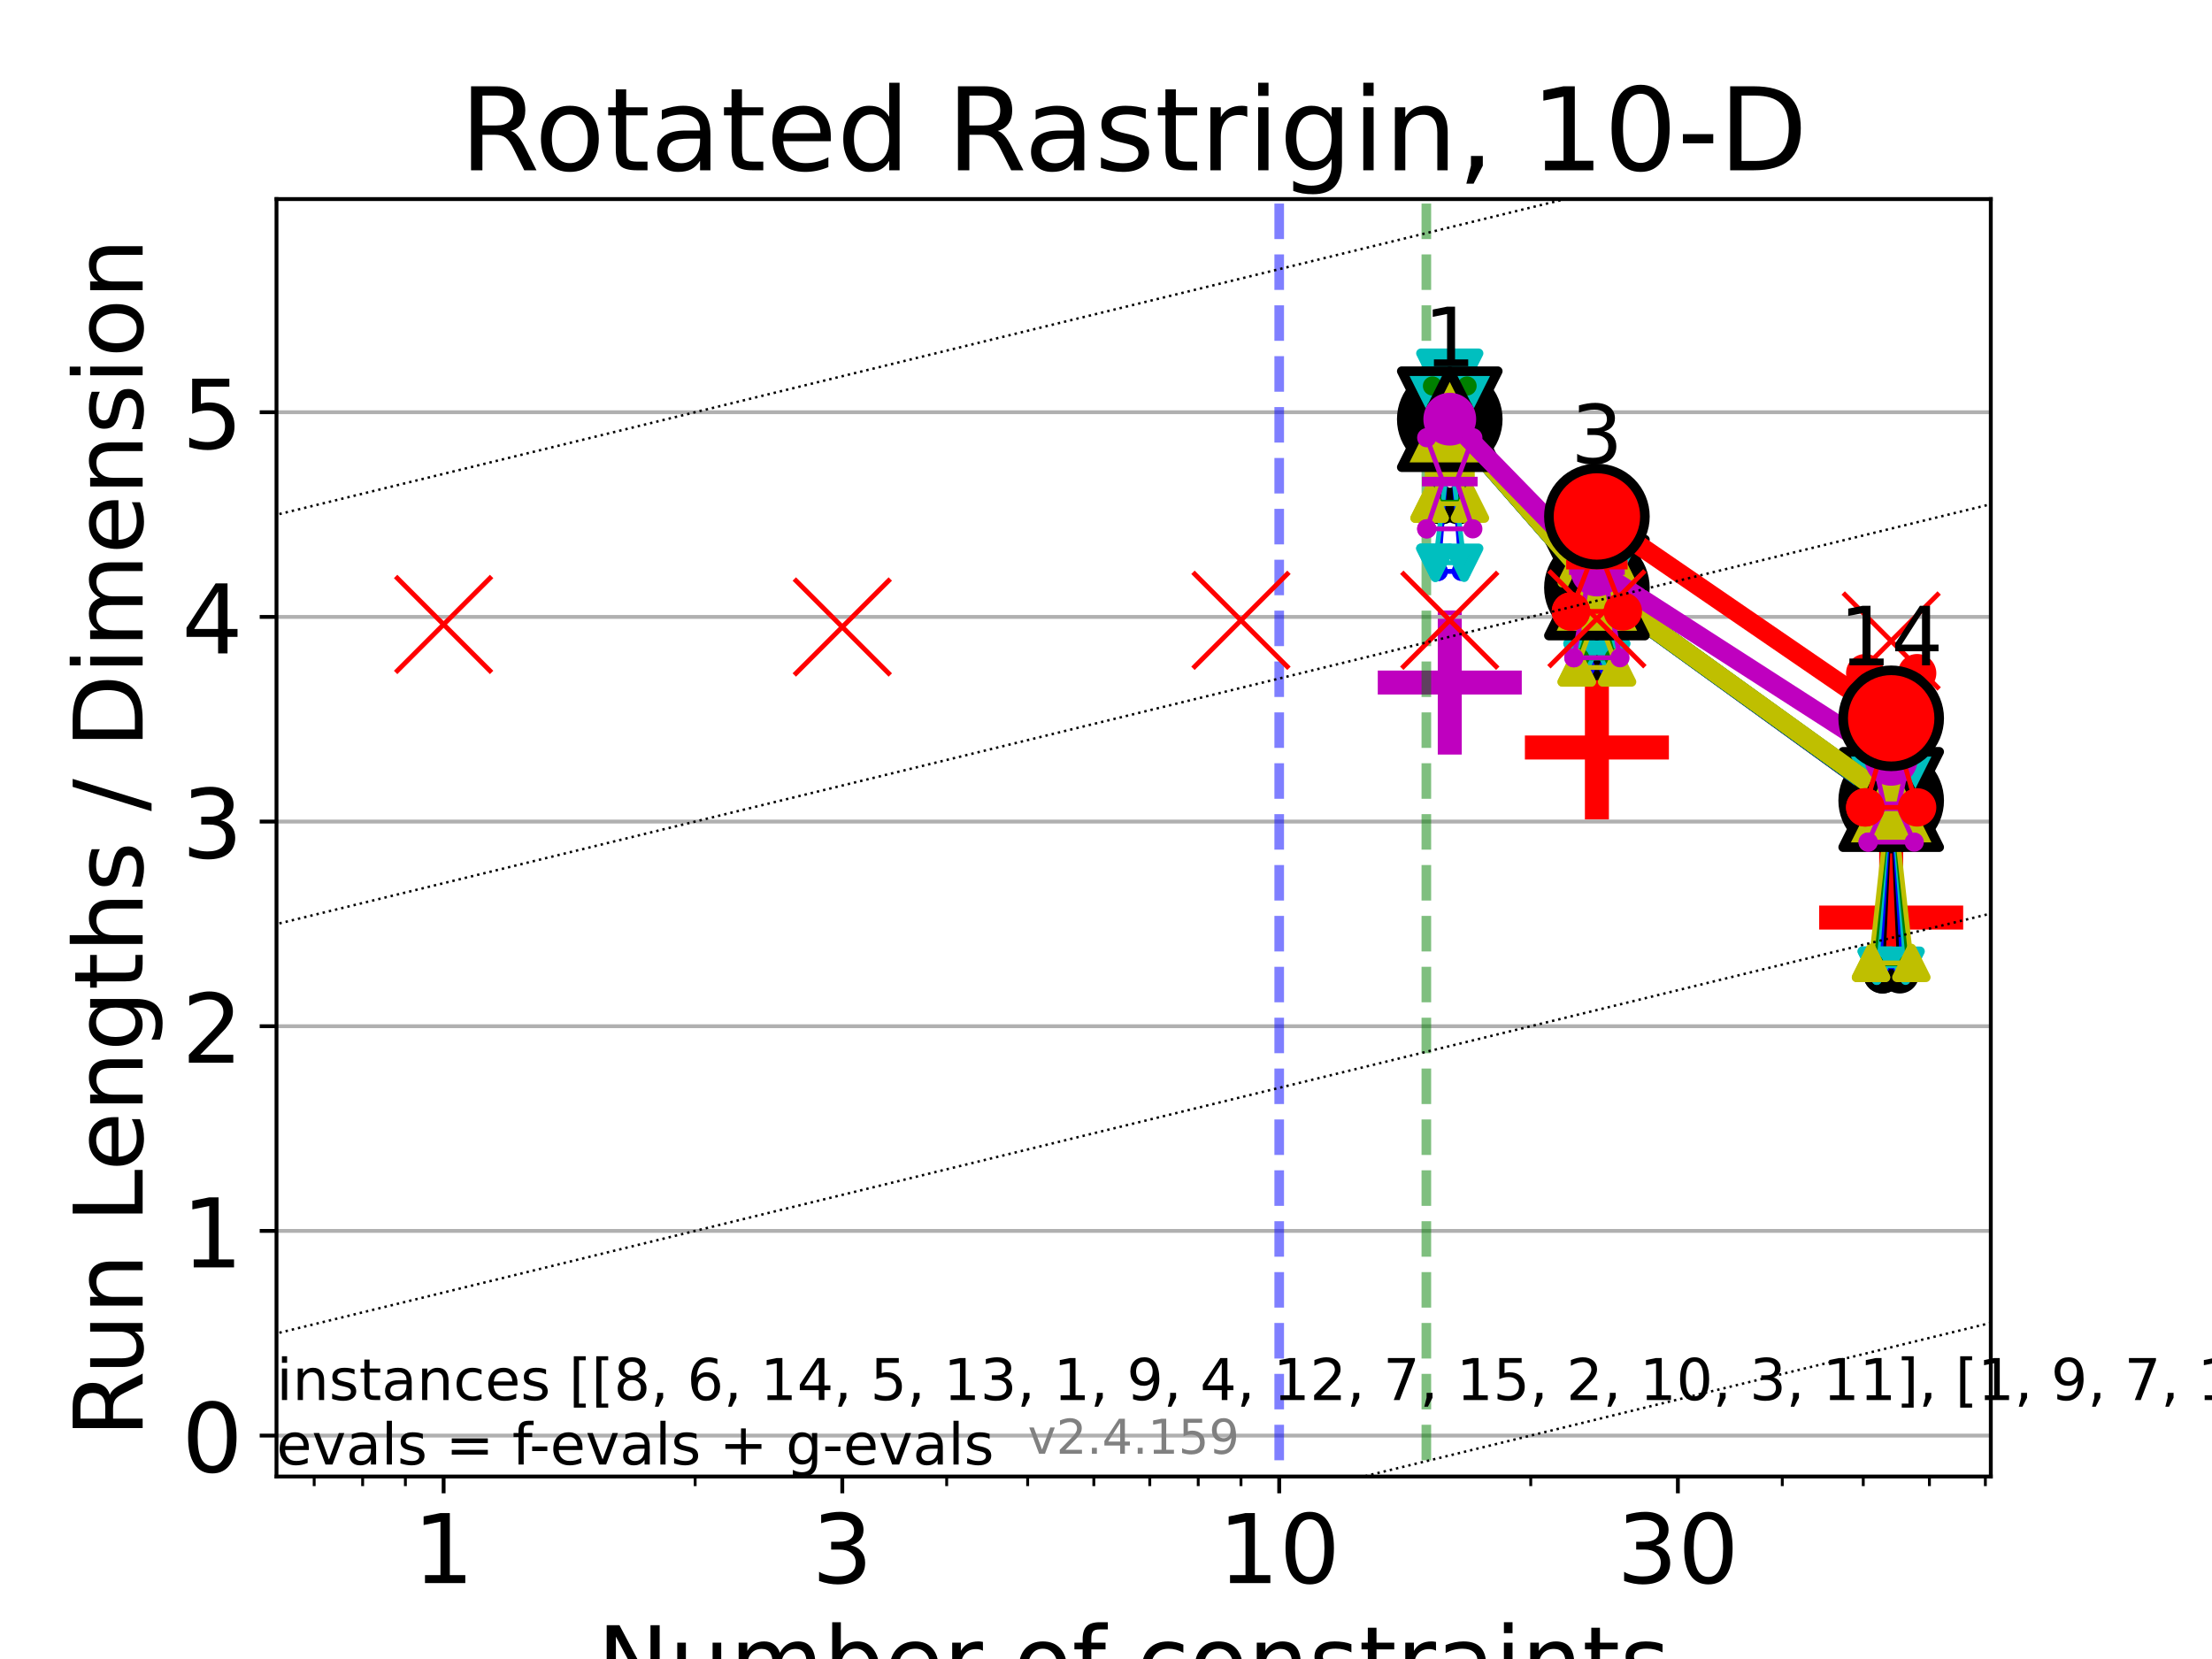 <?xml version="1.0" encoding="utf-8" standalone="no"?>
<!DOCTYPE svg PUBLIC "-//W3C//DTD SVG 1.1//EN"
  "http://www.w3.org/Graphics/SVG/1.1/DTD/svg11.dtd">
<!-- Created with matplotlib (https://matplotlib.org/) -->
<svg height="345.6pt" version="1.1" viewBox="0 0 460.8 345.6" width="460.8pt" xmlns="http://www.w3.org/2000/svg" xmlns:xlink="http://www.w3.org/1999/xlink">
 <defs>
  <style type="text/css">*{stroke-linecap:butt;stroke-linejoin:round;}</style>
 </defs>
 <g id="figure_1">
  <g id="patch_1">
   <path d="M 0 345.6 
L 460.8 345.6 
L 460.8 0 
L 0 0 
z
" style="fill:#ffffff;"/>
  </g>
  <g id="axes_1">
   <g id="patch_2">
    <path d="M 57.6 307.584 
L 414.72 307.584 
L 414.72 41.472 
L 57.6 41.472 
z
" style="fill:#ffffff;"/>
   </g>
   <g id="line2d_1">
    <defs>
     <path d="M -15 0 
L 15 0 
M 0 15 
L 0 -15 
" id="mebce14ba64" style="stroke:#bf00bf;stroke-width:5;"/>
    </defs>
    <g clip-path="url(#p2760cc241d)">
     <use style="fill:#bf00bf;stroke:#bf00bf;stroke-width:5;" x="302.013" xlink:href="#mebce14ba64" y="142.185"/>
    </g>
   </g>
   <g id="line2d_2">
    <defs>
     <path d="M -15 0 
L 15 0 
M 0 15 
L 0 -15 
" id="m80ad52f08b" style="stroke:#ff0000;stroke-width:5;"/>
    </defs>
    <g clip-path="url(#p2760cc241d)">
     <use style="fill:#ff0000;stroke:#ff0000;stroke-width:5;" x="332.664" xlink:href="#m80ad52f08b" y="155.72"/>
    </g>
   </g>
   <g id="line2d_3">
    <g clip-path="url(#p2760cc241d)">
     <use style="fill:#ff0000;stroke:#ff0000;stroke-width:5;" x="393.968" xlink:href="#m80ad52f08b" y="191.15"/>
    </g>
   </g>
   <g id="matplotlib.axis_1">
    <g id="xtick_1">
     <g id="line2d_4">
      <defs>
       <path d="M 0 0 
L 0 3.5 
" id="maad1360e83" style="stroke:#000000;stroke-width:0.8;"/>
      </defs>
      <g>
       <use style="stroke:#000000;stroke-width:0.8;" x="92.414" xlink:href="#maad1360e83" y="307.584"/>
      </g>
     </g>
     <g id="text_1">
      <!-- 1 -->
      <g transform="translate(86.051 329.781)scale(0.2 -0.2)">
       <defs>
        <path d="M 12.406 8.297 
L 28.516 8.297 
L 28.516 63.922 
L 10.984 60.406 
L 10.984 69.391 
L 28.422 72.906 
L 38.281 72.906 
L 38.281 8.297 
L 54.391 8.297 
L 54.391 0 
L 12.406 0 
z
" id="DejaVuSans-49"/>
       </defs>
       <use xlink:href="#DejaVuSans-49"/>
      </g>
     </g>
    </g>
    <g id="xtick_2">
     <g id="line2d_5">
      <g>
       <use style="stroke:#000000;stroke-width:0.8;" x="175.465" xlink:href="#maad1360e83" y="307.584"/>
      </g>
     </g>
     <g id="text_2">
      <!-- 3 -->
      <g transform="translate(169.103 329.781)scale(0.2 -0.2)">
       <defs>
        <path d="M 40.578 39.312 
Q 47.656 37.797 51.625 33 
Q 55.609 28.219 55.609 21.188 
Q 55.609 10.406 48.188 4.484 
Q 40.766 -1.422 27.094 -1.422 
Q 22.516 -1.422 17.656 -0.516 
Q 12.797 0.391 7.625 2.203 
L 7.625 11.719 
Q 11.719 9.328 16.594 8.109 
Q 21.484 6.891 26.812 6.891 
Q 36.078 6.891 40.938 10.547 
Q 45.797 14.203 45.797 21.188 
Q 45.797 27.641 41.281 31.266 
Q 36.766 34.906 28.719 34.906 
L 20.219 34.906 
L 20.219 43.016 
L 29.109 43.016 
Q 36.375 43.016 40.234 45.922 
Q 44.094 48.828 44.094 54.297 
Q 44.094 59.906 40.109 62.906 
Q 36.141 65.922 28.719 65.922 
Q 24.656 65.922 20.016 65.031 
Q 15.375 64.156 9.812 62.312 
L 9.812 71.094 
Q 15.438 72.656 20.344 73.438 
Q 25.25 74.219 29.594 74.219 
Q 40.828 74.219 47.359 69.109 
Q 53.906 64.016 53.906 55.328 
Q 53.906 49.266 50.438 45.094 
Q 46.969 40.922 40.578 39.312 
z
" id="DejaVuSans-51"/>
       </defs>
       <use xlink:href="#DejaVuSans-51"/>
      </g>
     </g>
    </g>
    <g id="xtick_3">
     <g id="line2d_6">
      <g>
       <use style="stroke:#000000;stroke-width:0.8;" x="266.482" xlink:href="#maad1360e83" y="307.584"/>
      </g>
     </g>
     <g id="text_3">
      <!-- 10 -->
      <g transform="translate(253.757 329.781)scale(0.2 -0.2)">
       <defs>
        <path d="M 31.781 66.406 
Q 24.172 66.406 20.328 58.906 
Q 16.5 51.422 16.5 36.375 
Q 16.5 21.391 20.328 13.891 
Q 24.172 6.391 31.781 6.391 
Q 39.453 6.391 43.281 13.891 
Q 47.125 21.391 47.125 36.375 
Q 47.125 51.422 43.281 58.906 
Q 39.453 66.406 31.781 66.406 
z
M 31.781 74.219 
Q 44.047 74.219 50.516 64.516 
Q 56.984 54.828 56.984 36.375 
Q 56.984 17.969 50.516 8.266 
Q 44.047 -1.422 31.781 -1.422 
Q 19.531 -1.422 13.062 8.266 
Q 6.594 17.969 6.594 36.375 
Q 6.594 54.828 13.062 64.516 
Q 19.531 74.219 31.781 74.219 
z
" id="DejaVuSans-48"/>
       </defs>
       <use xlink:href="#DejaVuSans-49"/>
       <use x="63.623" xlink:href="#DejaVuSans-48"/>
      </g>
     </g>
    </g>
    <g id="xtick_4">
     <g id="line2d_7">
      <g>
       <use style="stroke:#000000;stroke-width:0.8;" x="349.533" xlink:href="#maad1360e83" y="307.584"/>
      </g>
     </g>
     <g id="text_4">
      <!-- 30 -->
      <g transform="translate(336.808 329.781)scale(0.2 -0.2)">
       <use xlink:href="#DejaVuSans-51"/>
       <use x="63.623" xlink:href="#DejaVuSans-48"/>
      </g>
     </g>
    </g>
    <g id="xtick_5">
     <g id="line2d_8">
      <defs>
       <path d="M 0 0 
L 0 2 
" id="m2f2348a362" style="stroke:#000000;stroke-width:0.6;"/>
      </defs>
      <g>
       <use style="stroke:#000000;stroke-width:0.6;" x="65.45" xlink:href="#m2f2348a362" y="307.584"/>
      </g>
     </g>
    </g>
    <g id="xtick_6">
     <g id="line2d_9">
      <g>
       <use style="stroke:#000000;stroke-width:0.6;" x="75.545" xlink:href="#m2f2348a362" y="307.584"/>
      </g>
     </g>
    </g>
    <g id="xtick_7">
     <g id="line2d_10">
      <g>
       <use style="stroke:#000000;stroke-width:0.6;" x="84.449" xlink:href="#m2f2348a362" y="307.584"/>
      </g>
     </g>
    </g>
    <g id="xtick_8">
     <g id="line2d_11">
      <g>
       <use style="stroke:#000000;stroke-width:0.6;" x="144.813" xlink:href="#m2f2348a362" y="307.584"/>
      </g>
     </g>
    </g>
    <g id="xtick_9">
     <g id="line2d_12">
      <g>
       <use style="stroke:#000000;stroke-width:0.6;" x="197.213" xlink:href="#m2f2348a362" y="307.584"/>
      </g>
     </g>
    </g>
    <g id="xtick_10">
     <g id="line2d_13">
      <g>
       <use style="stroke:#000000;stroke-width:0.6;" x="214.082" xlink:href="#m2f2348a362" y="307.584"/>
      </g>
     </g>
    </g>
    <g id="xtick_11">
     <g id="line2d_14">
      <g>
       <use style="stroke:#000000;stroke-width:0.6;" x="227.865" xlink:href="#m2f2348a362" y="307.584"/>
      </g>
     </g>
    </g>
    <g id="xtick_12">
     <g id="line2d_15">
      <g>
       <use style="stroke:#000000;stroke-width:0.6;" x="239.518" xlink:href="#m2f2348a362" y="307.584"/>
      </g>
     </g>
    </g>
    <g id="xtick_13">
     <g id="line2d_16">
      <g>
       <use style="stroke:#000000;stroke-width:0.6;" x="249.613" xlink:href="#m2f2348a362" y="307.584"/>
      </g>
     </g>
    </g>
    <g id="xtick_14">
     <g id="line2d_17">
      <g>
       <use style="stroke:#000000;stroke-width:0.6;" x="258.517" xlink:href="#m2f2348a362" y="307.584"/>
      </g>
     </g>
    </g>
    <g id="xtick_15">
     <g id="line2d_18">
      <g>
       <use style="stroke:#000000;stroke-width:0.6;" x="318.882" xlink:href="#m2f2348a362" y="307.584"/>
      </g>
     </g>
    </g>
    <g id="xtick_16">
     <g id="line2d_19">
      <g>
       <use style="stroke:#000000;stroke-width:0.6;" x="371.281" xlink:href="#m2f2348a362" y="307.584"/>
      </g>
     </g>
    </g>
    <g id="xtick_17">
     <g id="line2d_20">
      <g>
       <use style="stroke:#000000;stroke-width:0.6;" x="388.15" xlink:href="#m2f2348a362" y="307.584"/>
      </g>
     </g>
    </g>
    <g id="xtick_18">
     <g id="line2d_21">
      <g>
       <use style="stroke:#000000;stroke-width:0.6;" x="401.933" xlink:href="#m2f2348a362" y="307.584"/>
      </g>
     </g>
    </g>
    <g id="xtick_19">
     <g id="line2d_22">
      <g>
       <use style="stroke:#000000;stroke-width:0.6;" x="413.586" xlink:href="#m2f2348a362" y="307.584"/>
      </g>
     </g>
    </g>
    <g id="text_5">
     <!-- Number of constraints -->
     <g transform="translate(124.424 353.137)scale(0.2 -0.2)">
      <defs>
       <path d="M 9.812 72.906 
L 23.094 72.906 
L 55.422 11.922 
L 55.422 72.906 
L 64.984 72.906 
L 64.984 0 
L 51.703 0 
L 19.391 60.984 
L 19.391 0 
L 9.812 0 
z
" id="DejaVuSans-78"/>
       <path d="M 8.5 21.578 
L 8.5 54.688 
L 17.484 54.688 
L 17.484 21.922 
Q 17.484 14.156 20.5 10.266 
Q 23.531 6.391 29.594 6.391 
Q 36.859 6.391 41.078 11.031 
Q 45.312 15.672 45.312 23.688 
L 45.312 54.688 
L 54.297 54.688 
L 54.297 0 
L 45.312 0 
L 45.312 8.406 
Q 42.047 3.422 37.719 1 
Q 33.406 -1.422 27.688 -1.422 
Q 18.266 -1.422 13.375 4.438 
Q 8.5 10.297 8.5 21.578 
z
M 31.109 56 
z
" id="DejaVuSans-117"/>
       <path d="M 52 44.188 
Q 55.375 50.25 60.062 53.125 
Q 64.75 56 71.094 56 
Q 79.641 56 84.281 50.016 
Q 88.922 44.047 88.922 33.016 
L 88.922 0 
L 79.891 0 
L 79.891 32.719 
Q 79.891 40.578 77.094 44.375 
Q 74.312 48.188 68.609 48.188 
Q 61.625 48.188 57.562 43.547 
Q 53.516 38.922 53.516 30.906 
L 53.516 0 
L 44.484 0 
L 44.484 32.719 
Q 44.484 40.625 41.703 44.406 
Q 38.922 48.188 33.109 48.188 
Q 26.219 48.188 22.156 43.531 
Q 18.109 38.875 18.109 30.906 
L 18.109 0 
L 9.078 0 
L 9.078 54.688 
L 18.109 54.688 
L 18.109 46.188 
Q 21.188 51.219 25.484 53.609 
Q 29.781 56 35.688 56 
Q 41.656 56 45.828 52.969 
Q 50 49.953 52 44.188 
z
" id="DejaVuSans-109"/>
       <path d="M 48.688 27.297 
Q 48.688 37.203 44.609 42.844 
Q 40.531 48.484 33.406 48.484 
Q 26.266 48.484 22.188 42.844 
Q 18.109 37.203 18.109 27.297 
Q 18.109 17.391 22.188 11.75 
Q 26.266 6.109 33.406 6.109 
Q 40.531 6.109 44.609 11.75 
Q 48.688 17.391 48.688 27.297 
z
M 18.109 46.391 
Q 20.953 51.266 25.266 53.625 
Q 29.594 56 35.594 56 
Q 45.562 56 51.781 48.094 
Q 58.016 40.188 58.016 27.297 
Q 58.016 14.406 51.781 6.484 
Q 45.562 -1.422 35.594 -1.422 
Q 29.594 -1.422 25.266 0.953 
Q 20.953 3.328 18.109 8.203 
L 18.109 0 
L 9.078 0 
L 9.078 75.984 
L 18.109 75.984 
z
" id="DejaVuSans-98"/>
       <path d="M 56.203 29.594 
L 56.203 25.203 
L 14.891 25.203 
Q 15.484 15.922 20.484 11.062 
Q 25.484 6.203 34.422 6.203 
Q 39.594 6.203 44.453 7.469 
Q 49.312 8.734 54.109 11.281 
L 54.109 2.781 
Q 49.266 0.734 44.188 -0.344 
Q 39.109 -1.422 33.891 -1.422 
Q 20.797 -1.422 13.156 6.188 
Q 5.516 13.812 5.516 26.812 
Q 5.516 40.234 12.766 48.109 
Q 20.016 56 32.328 56 
Q 43.359 56 49.781 48.891 
Q 56.203 41.797 56.203 29.594 
z
M 47.219 32.234 
Q 47.125 39.594 43.094 43.984 
Q 39.062 48.391 32.422 48.391 
Q 24.906 48.391 20.391 44.141 
Q 15.875 39.891 15.188 32.172 
z
" id="DejaVuSans-101"/>
       <path d="M 41.109 46.297 
Q 39.594 47.172 37.812 47.578 
Q 36.031 48 33.891 48 
Q 26.266 48 22.188 43.047 
Q 18.109 38.094 18.109 28.812 
L 18.109 0 
L 9.078 0 
L 9.078 54.688 
L 18.109 54.688 
L 18.109 46.188 
Q 20.953 51.172 25.484 53.578 
Q 30.031 56 36.531 56 
Q 37.453 56 38.578 55.875 
Q 39.703 55.766 41.062 55.516 
z
" id="DejaVuSans-114"/>
       <path id="DejaVuSans-32"/>
       <path d="M 30.609 48.391 
Q 23.391 48.391 19.188 42.75 
Q 14.984 37.109 14.984 27.297 
Q 14.984 17.484 19.156 11.844 
Q 23.344 6.203 30.609 6.203 
Q 37.797 6.203 41.984 11.859 
Q 46.188 17.531 46.188 27.297 
Q 46.188 37.016 41.984 42.703 
Q 37.797 48.391 30.609 48.391 
z
M 30.609 56 
Q 42.328 56 49.016 48.375 
Q 55.719 40.766 55.719 27.297 
Q 55.719 13.875 49.016 6.219 
Q 42.328 -1.422 30.609 -1.422 
Q 18.844 -1.422 12.172 6.219 
Q 5.516 13.875 5.516 27.297 
Q 5.516 40.766 12.172 48.375 
Q 18.844 56 30.609 56 
z
" id="DejaVuSans-111"/>
       <path d="M 37.109 75.984 
L 37.109 68.5 
L 28.516 68.5 
Q 23.688 68.5 21.797 66.547 
Q 19.922 64.594 19.922 59.516 
L 19.922 54.688 
L 34.719 54.688 
L 34.719 47.703 
L 19.922 47.703 
L 19.922 0 
L 10.891 0 
L 10.891 47.703 
L 2.297 47.703 
L 2.297 54.688 
L 10.891 54.688 
L 10.891 58.5 
Q 10.891 67.625 15.141 71.797 
Q 19.391 75.984 28.609 75.984 
z
" id="DejaVuSans-102"/>
       <path d="M 48.781 52.594 
L 48.781 44.188 
Q 44.969 46.297 41.141 47.344 
Q 37.312 48.391 33.406 48.391 
Q 24.656 48.391 19.812 42.844 
Q 14.984 37.312 14.984 27.297 
Q 14.984 17.281 19.812 11.734 
Q 24.656 6.203 33.406 6.203 
Q 37.312 6.203 41.141 7.25 
Q 44.969 8.297 48.781 10.406 
L 48.781 2.094 
Q 45.016 0.344 40.984 -0.531 
Q 36.969 -1.422 32.422 -1.422 
Q 20.062 -1.422 12.781 6.344 
Q 5.516 14.109 5.516 27.297 
Q 5.516 40.672 12.859 48.328 
Q 20.219 56 33.016 56 
Q 37.156 56 41.109 55.141 
Q 45.062 54.297 48.781 52.594 
z
" id="DejaVuSans-99"/>
       <path d="M 54.891 33.016 
L 54.891 0 
L 45.906 0 
L 45.906 32.719 
Q 45.906 40.484 42.875 44.328 
Q 39.844 48.188 33.797 48.188 
Q 26.516 48.188 22.312 43.547 
Q 18.109 38.922 18.109 30.906 
L 18.109 0 
L 9.078 0 
L 9.078 54.688 
L 18.109 54.688 
L 18.109 46.188 
Q 21.344 51.125 25.703 53.562 
Q 30.078 56 35.797 56 
Q 45.219 56 50.047 50.172 
Q 54.891 44.344 54.891 33.016 
z
" id="DejaVuSans-110"/>
       <path d="M 44.281 53.078 
L 44.281 44.578 
Q 40.484 46.531 36.375 47.5 
Q 32.281 48.484 27.875 48.484 
Q 21.188 48.484 17.844 46.438 
Q 14.5 44.391 14.5 40.281 
Q 14.5 37.156 16.891 35.375 
Q 19.281 33.594 26.516 31.984 
L 29.594 31.297 
Q 39.156 29.25 43.188 25.516 
Q 47.219 21.781 47.219 15.094 
Q 47.219 7.469 41.188 3.016 
Q 35.156 -1.422 24.609 -1.422 
Q 20.219 -1.422 15.453 -0.562 
Q 10.688 0.297 5.422 2 
L 5.422 11.281 
Q 10.406 8.688 15.234 7.391 
Q 20.062 6.109 24.812 6.109 
Q 31.156 6.109 34.562 8.281 
Q 37.984 10.453 37.984 14.406 
Q 37.984 18.062 35.516 20.016 
Q 33.062 21.969 24.703 23.781 
L 21.578 24.516 
Q 13.234 26.266 9.516 29.906 
Q 5.812 33.547 5.812 39.891 
Q 5.812 47.609 11.281 51.797 
Q 16.75 56 26.812 56 
Q 31.781 56 36.172 55.266 
Q 40.578 54.547 44.281 53.078 
z
" id="DejaVuSans-115"/>
       <path d="M 18.312 70.219 
L 18.312 54.688 
L 36.812 54.688 
L 36.812 47.703 
L 18.312 47.703 
L 18.312 18.016 
Q 18.312 11.328 20.141 9.422 
Q 21.969 7.516 27.594 7.516 
L 36.812 7.516 
L 36.812 0 
L 27.594 0 
Q 17.188 0 13.234 3.875 
Q 9.281 7.766 9.281 18.016 
L 9.281 47.703 
L 2.688 47.703 
L 2.688 54.688 
L 9.281 54.688 
L 9.281 70.219 
z
" id="DejaVuSans-116"/>
       <path d="M 34.281 27.484 
Q 23.391 27.484 19.188 25 
Q 14.984 22.516 14.984 16.5 
Q 14.984 11.719 18.141 8.906 
Q 21.297 6.109 26.703 6.109 
Q 34.188 6.109 38.703 11.406 
Q 43.219 16.703 43.219 25.484 
L 43.219 27.484 
z
M 52.203 31.203 
L 52.203 0 
L 43.219 0 
L 43.219 8.297 
Q 40.141 3.328 35.547 0.953 
Q 30.953 -1.422 24.312 -1.422 
Q 15.922 -1.422 10.953 3.297 
Q 6 8.016 6 15.922 
Q 6 25.141 12.172 29.828 
Q 18.359 34.516 30.609 34.516 
L 43.219 34.516 
L 43.219 35.406 
Q 43.219 41.609 39.141 45 
Q 35.062 48.391 27.688 48.391 
Q 23 48.391 18.547 47.266 
Q 14.109 46.141 10.016 43.891 
L 10.016 52.203 
Q 14.938 54.109 19.578 55.047 
Q 24.219 56 28.609 56 
Q 40.484 56 46.344 49.844 
Q 52.203 43.703 52.203 31.203 
z
" id="DejaVuSans-97"/>
       <path d="M 9.422 54.688 
L 18.406 54.688 
L 18.406 0 
L 9.422 0 
z
M 9.422 75.984 
L 18.406 75.984 
L 18.406 64.594 
L 9.422 64.594 
z
" id="DejaVuSans-105"/>
      </defs>
      <use xlink:href="#DejaVuSans-78"/>
      <use x="74.805" xlink:href="#DejaVuSans-117"/>
      <use x="138.184" xlink:href="#DejaVuSans-109"/>
      <use x="235.596" xlink:href="#DejaVuSans-98"/>
      <use x="299.072" xlink:href="#DejaVuSans-101"/>
      <use x="360.596" xlink:href="#DejaVuSans-114"/>
      <use x="401.709" xlink:href="#DejaVuSans-32"/>
      <use x="433.496" xlink:href="#DejaVuSans-111"/>
      <use x="494.678" xlink:href="#DejaVuSans-102"/>
      <use x="529.883" xlink:href="#DejaVuSans-32"/>
      <use x="561.67" xlink:href="#DejaVuSans-99"/>
      <use x="616.65" xlink:href="#DejaVuSans-111"/>
      <use x="677.832" xlink:href="#DejaVuSans-110"/>
      <use x="741.211" xlink:href="#DejaVuSans-115"/>
      <use x="793.311" xlink:href="#DejaVuSans-116"/>
      <use x="832.52" xlink:href="#DejaVuSans-114"/>
      <use x="873.633" xlink:href="#DejaVuSans-97"/>
      <use x="934.912" xlink:href="#DejaVuSans-105"/>
      <use x="962.695" xlink:href="#DejaVuSans-110"/>
      <use x="1026.074" xlink:href="#DejaVuSans-116"/>
      <use x="1065.283" xlink:href="#DejaVuSans-115"/>
     </g>
    </g>
   </g>
   <g id="matplotlib.axis_2">
    <g id="ytick_1">
     <g id="line2d_23">
      <path clip-path="url(#p2760cc241d)" d="M 57.6 299.057 
L 414.72 299.057 
" style="fill:none;stroke:#b0b0b0;stroke-linecap:square;stroke-width:0.8;"/>
     </g>
     <g id="line2d_24">
      <defs>
       <path d="M 0 0 
L -3.5 0 
" id="mb5bde5f4b4" style="stroke:#000000;stroke-width:0.8;"/>
      </defs>
      <g>
       <use style="stroke:#000000;stroke-width:0.8;" x="57.6" xlink:href="#mb5bde5f4b4" y="299.057"/>
      </g>
     </g>
     <g id="text_6">
      <!-- 0 -->
      <g transform="translate(37.875 306.655)scale(0.2 -0.2)">
       <use xlink:href="#DejaVuSans-48"/>
      </g>
     </g>
    </g>
    <g id="ytick_2">
     <g id="line2d_25">
      <path clip-path="url(#p2760cc241d)" d="M 57.6 256.42 
L 414.72 256.42 
" style="fill:none;stroke:#b0b0b0;stroke-linecap:square;stroke-width:0.8;"/>
     </g>
     <g id="line2d_26">
      <g>
       <use style="stroke:#000000;stroke-width:0.8;" x="57.6" xlink:href="#mb5bde5f4b4" y="256.42"/>
      </g>
     </g>
     <g id="text_7">
      <!-- 1 -->
      <g transform="translate(37.875 264.018)scale(0.2 -0.2)">
       <use xlink:href="#DejaVuSans-49"/>
      </g>
     </g>
    </g>
    <g id="ytick_3">
     <g id="line2d_27">
      <path clip-path="url(#p2760cc241d)" d="M 57.6 213.783 
L 414.72 213.783 
" style="fill:none;stroke:#b0b0b0;stroke-linecap:square;stroke-width:0.8;"/>
     </g>
     <g id="line2d_28">
      <g>
       <use style="stroke:#000000;stroke-width:0.8;" x="57.6" xlink:href="#mb5bde5f4b4" y="213.783"/>
      </g>
     </g>
     <g id="text_8">
      <!-- 2 -->
      <g transform="translate(37.875 221.382)scale(0.2 -0.2)">
       <defs>
        <path d="M 19.188 8.297 
L 53.609 8.297 
L 53.609 0 
L 7.328 0 
L 7.328 8.297 
Q 12.938 14.109 22.625 23.891 
Q 32.328 33.688 34.812 36.531 
Q 39.547 41.844 41.422 45.531 
Q 43.312 49.219 43.312 52.781 
Q 43.312 58.594 39.234 62.25 
Q 35.156 65.922 28.609 65.922 
Q 23.969 65.922 18.812 64.312 
Q 13.672 62.703 7.812 59.422 
L 7.812 69.391 
Q 13.766 71.781 18.938 73 
Q 24.125 74.219 28.422 74.219 
Q 39.75 74.219 46.484 68.547 
Q 53.219 62.891 53.219 53.422 
Q 53.219 48.922 51.531 44.891 
Q 49.859 40.875 45.406 35.406 
Q 44.188 33.984 37.641 27.219 
Q 31.109 20.453 19.188 8.297 
z
" id="DejaVuSans-50"/>
       </defs>
       <use xlink:href="#DejaVuSans-50"/>
      </g>
     </g>
    </g>
    <g id="ytick_4">
     <g id="line2d_29">
      <path clip-path="url(#p2760cc241d)" d="M 57.6 171.147 
L 414.72 171.147 
" style="fill:none;stroke:#b0b0b0;stroke-linecap:square;stroke-width:0.8;"/>
     </g>
     <g id="line2d_30">
      <g>
       <use style="stroke:#000000;stroke-width:0.8;" x="57.6" xlink:href="#mb5bde5f4b4" y="171.147"/>
      </g>
     </g>
     <g id="text_9">
      <!-- 3 -->
      <g transform="translate(37.875 178.745)scale(0.2 -0.2)">
       <use xlink:href="#DejaVuSans-51"/>
      </g>
     </g>
    </g>
    <g id="ytick_5">
     <g id="line2d_31">
      <path clip-path="url(#p2760cc241d)" d="M 57.6 128.51 
L 414.72 128.51 
" style="fill:none;stroke:#b0b0b0;stroke-linecap:square;stroke-width:0.8;"/>
     </g>
     <g id="line2d_32">
      <g>
       <use style="stroke:#000000;stroke-width:0.8;" x="57.6" xlink:href="#mb5bde5f4b4" y="128.51"/>
      </g>
     </g>
     <g id="text_10">
      <!-- 4 -->
      <g transform="translate(37.875 136.109)scale(0.2 -0.2)">
       <defs>
        <path d="M 37.797 64.312 
L 12.891 25.391 
L 37.797 25.391 
z
M 35.203 72.906 
L 47.609 72.906 
L 47.609 25.391 
L 58.016 25.391 
L 58.016 17.188 
L 47.609 17.188 
L 47.609 0 
L 37.797 0 
L 37.797 17.188 
L 4.891 17.188 
L 4.891 26.703 
z
" id="DejaVuSans-52"/>
       </defs>
       <use xlink:href="#DejaVuSans-52"/>
      </g>
     </g>
    </g>
    <g id="ytick_6">
     <g id="line2d_33">
      <path clip-path="url(#p2760cc241d)" d="M 57.6 85.873 
L 414.72 85.873 
" style="fill:none;stroke:#b0b0b0;stroke-linecap:square;stroke-width:0.8;"/>
     </g>
     <g id="line2d_34">
      <g>
       <use style="stroke:#000000;stroke-width:0.8;" x="57.6" xlink:href="#mb5bde5f4b4" y="85.873"/>
      </g>
     </g>
     <g id="text_11">
      <!-- 5 -->
      <g transform="translate(37.875 93.472)scale(0.2 -0.2)">
       <defs>
        <path d="M 10.797 72.906 
L 49.516 72.906 
L 49.516 64.594 
L 19.828 64.594 
L 19.828 46.734 
Q 21.969 47.469 24.109 47.828 
Q 26.266 48.188 28.422 48.188 
Q 40.625 48.188 47.75 41.5 
Q 54.891 34.812 54.891 23.391 
Q 54.891 11.625 47.562 5.094 
Q 40.234 -1.422 26.906 -1.422 
Q 22.312 -1.422 17.547 -0.641 
Q 12.797 0.141 7.719 1.703 
L 7.719 11.625 
Q 12.109 9.234 16.797 8.062 
Q 21.484 6.891 26.703 6.891 
Q 35.156 6.891 40.078 11.328 
Q 45.016 15.766 45.016 23.391 
Q 45.016 31 40.078 35.438 
Q 35.156 39.891 26.703 39.891 
Q 22.75 39.891 18.812 39.016 
Q 14.891 38.141 10.797 36.281 
z
" id="DejaVuSans-53"/>
       </defs>
       <use xlink:href="#DejaVuSans-53"/>
      </g>
     </g>
    </g>
    <g id="text_12">
     <!-- Run Lengths / Dimension -->
     <g transform="translate(29.716 299.461)rotate(-90)scale(0.2 -0.2)">
      <defs>
       <path d="M 44.391 34.188 
Q 47.562 33.109 50.562 29.594 
Q 53.562 26.078 56.594 19.922 
L 66.609 0 
L 56 0 
L 46.688 18.703 
Q 43.062 26.031 39.672 28.422 
Q 36.281 30.812 30.422 30.812 
L 19.672 30.812 
L 19.672 0 
L 9.812 0 
L 9.812 72.906 
L 32.078 72.906 
Q 44.578 72.906 50.734 67.672 
Q 56.891 62.453 56.891 51.906 
Q 56.891 45.016 53.688 40.469 
Q 50.484 35.938 44.391 34.188 
z
M 19.672 64.797 
L 19.672 38.922 
L 32.078 38.922 
Q 39.203 38.922 42.844 42.219 
Q 46.484 45.516 46.484 51.906 
Q 46.484 58.297 42.844 61.547 
Q 39.203 64.797 32.078 64.797 
z
" id="DejaVuSans-82"/>
       <path d="M 9.812 72.906 
L 19.672 72.906 
L 19.672 8.297 
L 55.172 8.297 
L 55.172 0 
L 9.812 0 
z
" id="DejaVuSans-76"/>
       <path d="M 45.406 27.984 
Q 45.406 37.75 41.375 43.109 
Q 37.359 48.484 30.078 48.484 
Q 22.859 48.484 18.828 43.109 
Q 14.797 37.75 14.797 27.984 
Q 14.797 18.266 18.828 12.891 
Q 22.859 7.516 30.078 7.516 
Q 37.359 7.516 41.375 12.891 
Q 45.406 18.266 45.406 27.984 
z
M 54.391 6.781 
Q 54.391 -7.172 48.188 -13.984 
Q 42 -20.797 29.203 -20.797 
Q 24.469 -20.797 20.266 -20.094 
Q 16.062 -19.391 12.109 -17.922 
L 12.109 -9.188 
Q 16.062 -11.328 19.922 -12.344 
Q 23.781 -13.375 27.781 -13.375 
Q 36.625 -13.375 41.016 -8.766 
Q 45.406 -4.156 45.406 5.172 
L 45.406 9.625 
Q 42.625 4.781 38.281 2.391 
Q 33.938 0 27.875 0 
Q 17.828 0 11.672 7.656 
Q 5.516 15.328 5.516 27.984 
Q 5.516 40.672 11.672 48.328 
Q 17.828 56 27.875 56 
Q 33.938 56 38.281 53.609 
Q 42.625 51.219 45.406 46.391 
L 45.406 54.688 
L 54.391 54.688 
z
" id="DejaVuSans-103"/>
       <path d="M 54.891 33.016 
L 54.891 0 
L 45.906 0 
L 45.906 32.719 
Q 45.906 40.484 42.875 44.328 
Q 39.844 48.188 33.797 48.188 
Q 26.516 48.188 22.312 43.547 
Q 18.109 38.922 18.109 30.906 
L 18.109 0 
L 9.078 0 
L 9.078 75.984 
L 18.109 75.984 
L 18.109 46.188 
Q 21.344 51.125 25.703 53.562 
Q 30.078 56 35.797 56 
Q 45.219 56 50.047 50.172 
Q 54.891 44.344 54.891 33.016 
z
" id="DejaVuSans-104"/>
       <path d="M 25.391 72.906 
L 33.688 72.906 
L 8.297 -9.281 
L 0 -9.281 
z
" id="DejaVuSans-47"/>
       <path d="M 19.672 64.797 
L 19.672 8.109 
L 31.594 8.109 
Q 46.688 8.109 53.688 14.938 
Q 60.688 21.781 60.688 36.531 
Q 60.688 51.172 53.688 57.984 
Q 46.688 64.797 31.594 64.797 
z
M 9.812 72.906 
L 30.078 72.906 
Q 51.266 72.906 61.172 64.094 
Q 71.094 55.281 71.094 36.531 
Q 71.094 17.672 61.125 8.828 
Q 51.172 0 30.078 0 
L 9.812 0 
z
" id="DejaVuSans-68"/>
      </defs>
      <use xlink:href="#DejaVuSans-82"/>
      <use x="64.982" xlink:href="#DejaVuSans-117"/>
      <use x="128.361" xlink:href="#DejaVuSans-110"/>
      <use x="191.74" xlink:href="#DejaVuSans-32"/>
      <use x="223.527" xlink:href="#DejaVuSans-76"/>
      <use x="277.49" xlink:href="#DejaVuSans-101"/>
      <use x="339.014" xlink:href="#DejaVuSans-110"/>
      <use x="402.393" xlink:href="#DejaVuSans-103"/>
      <use x="465.869" xlink:href="#DejaVuSans-116"/>
      <use x="505.078" xlink:href="#DejaVuSans-104"/>
      <use x="568.457" xlink:href="#DejaVuSans-115"/>
      <use x="620.557" xlink:href="#DejaVuSans-32"/>
      <use x="652.344" xlink:href="#DejaVuSans-47"/>
      <use x="686.035" xlink:href="#DejaVuSans-32"/>
      <use x="717.822" xlink:href="#DejaVuSans-68"/>
      <use x="794.824" xlink:href="#DejaVuSans-105"/>
      <use x="822.607" xlink:href="#DejaVuSans-109"/>
      <use x="920.02" xlink:href="#DejaVuSans-101"/>
      <use x="981.543" xlink:href="#DejaVuSans-110"/>
      <use x="1044.922" xlink:href="#DejaVuSans-115"/>
      <use x="1097.021" xlink:href="#DejaVuSans-105"/>
      <use x="1124.805" xlink:href="#DejaVuSans-111"/>
      <use x="1185.986" xlink:href="#DejaVuSans-110"/>
     </g>
    </g>
   </g>
   <g id="LineCollection_1">
    <path clip-path="url(#p2760cc241d)" d="M 266.482 346.6 
L 266.482 41.472 
" style="fill:none;stroke:#0000ff;stroke-dasharray:7.4,3.2;stroke-dashoffset:0;stroke-opacity:0.5;stroke-width:2;"/>
   </g>
   <g id="LineCollection_2">
    <path clip-path="url(#p2760cc241d)" d="M 297.134 346.6 
L 297.134 41.472 
" style="fill:none;stroke:#008000;stroke-dasharray:7.4,3.2;stroke-dashoffset:0;stroke-opacity:0.5;stroke-width:2;"/>
   </g>
   <g id="line2d_35">
    <path clip-path="url(#p2760cc241d)" d="M 300.211 105.23 
L 301.472 93.743 
L 300.211 85.961 
L 303.814 85.961 
L 302.553 93.743 
L 303.814 105.23 
L 300.211 105.23 
" style="fill:none;stroke:#000000;stroke-linecap:square;"/>
   </g>
   <g id="line2d_36">
    <path clip-path="url(#p2760cc241d)" d="M 300.211 105.23 
L 303.814 105.23 
L 303.814 85.961 
L 300.211 85.961 
L 300.211 105.23 
" style="fill:none;"/>
    <defs>
     <path d="M 0 3 
C 0.796 3 1.559 2.684 2.121 2.121 
C 2.684 1.559 3 0.796 3 0 
C 3 -0.796 2.684 -1.559 2.121 -2.121 
C 1.559 -2.684 0.796 -3 0 -3 
C -0.796 -3 -1.559 -2.684 -2.121 -2.121 
C -2.684 -1.559 -3 -0.796 -3 0 
C -3 0.796 -2.684 1.559 -2.121 2.121 
C -1.559 2.684 -0.796 3 0 3 
z
" id="maf36faad55" style="stroke:#000000;stroke-width:2;"/>
    </defs>
    <g clip-path="url(#p2760cc241d)">
     <use style="stroke:#000000;stroke-width:2;" x="300.211" xlink:href="#maf36faad55" y="105.23"/>
     <use style="stroke:#000000;stroke-width:2;" x="303.814" xlink:href="#maf36faad55" y="105.23"/>
     <use style="stroke:#000000;stroke-width:2;" x="303.814" xlink:href="#maf36faad55" y="85.961"/>
     <use style="stroke:#000000;stroke-width:2;" x="300.211" xlink:href="#maf36faad55" y="85.961"/>
     <use style="stroke:#000000;stroke-width:2;" x="300.211" xlink:href="#maf36faad55" y="105.23"/>
    </g>
   </g>
   <g id="line2d_37">
    <path clip-path="url(#p2760cc241d)" d="M 300.211 93.743 
L 303.814 93.743 
" style="fill:none;stroke:#000000;stroke-linecap:square;stroke-width:2;"/>
   </g>
   <g id="line2d_38">
    <path clip-path="url(#p2760cc241d)" d="M 330.863 138.042 
L 332.124 123.684 
L 330.863 115.489 
L 334.466 115.489 
L 333.205 123.684 
L 334.466 138.042 
L 330.863 138.042 
" style="fill:none;stroke:#000000;stroke-linecap:square;"/>
   </g>
   <g id="line2d_39">
    <path clip-path="url(#p2760cc241d)" d="M 330.863 138.042 
L 334.466 138.042 
L 334.466 115.489 
L 330.863 115.489 
L 330.863 138.042 
" style="fill:none;"/>
    <g clip-path="url(#p2760cc241d)">
     <use style="stroke:#000000;stroke-width:2;" x="330.863" xlink:href="#maf36faad55" y="138.042"/>
     <use style="stroke:#000000;stroke-width:2;" x="334.466" xlink:href="#maf36faad55" y="138.042"/>
     <use style="stroke:#000000;stroke-width:2;" x="334.466" xlink:href="#maf36faad55" y="115.489"/>
     <use style="stroke:#000000;stroke-width:2;" x="330.863" xlink:href="#maf36faad55" y="115.489"/>
     <use style="stroke:#000000;stroke-width:2;" x="330.863" xlink:href="#maf36faad55" y="138.042"/>
    </g>
   </g>
   <g id="line2d_40">
    <path clip-path="url(#p2760cc241d)" d="M 330.863 123.684 
L 334.466 123.684 
" style="fill:none;stroke:#000000;stroke-linecap:square;stroke-width:2;"/>
   </g>
   <g id="line2d_41">
    <path clip-path="url(#p2760cc241d)" d="M 392.167 202.961 
L 393.428 174.163 
L 392.167 168.119 
L 395.77 168.119 
L 394.509 174.163 
L 395.77 202.961 
L 392.167 202.961 
" style="fill:none;stroke:#000000;stroke-linecap:square;"/>
   </g>
   <g id="line2d_42">
    <path clip-path="url(#p2760cc241d)" d="M 392.167 202.961 
L 395.77 202.961 
L 395.77 168.119 
L 392.167 168.119 
L 392.167 202.961 
" style="fill:none;"/>
    <g clip-path="url(#p2760cc241d)">
     <use style="stroke:#000000;stroke-width:2;" x="392.167" xlink:href="#maf36faad55" y="202.961"/>
     <use style="stroke:#000000;stroke-width:2;" x="395.77" xlink:href="#maf36faad55" y="202.961"/>
     <use style="stroke:#000000;stroke-width:2;" x="395.77" xlink:href="#maf36faad55" y="168.119"/>
     <use style="stroke:#000000;stroke-width:2;" x="392.167" xlink:href="#maf36faad55" y="168.119"/>
     <use style="stroke:#000000;stroke-width:2;" x="392.167" xlink:href="#maf36faad55" y="202.961"/>
    </g>
   </g>
   <g id="line2d_43">
    <path clip-path="url(#p2760cc241d)" d="M 392.167 174.163 
L 395.77 174.163 
" style="fill:none;stroke:#000000;stroke-linecap:square;stroke-width:2;"/>
   </g>
   <g id="line2d_44">
    <path clip-path="url(#p2760cc241d)" d="M 302.013 87.328 
L 332.664 122.427 
" style="fill:none;stroke:#000000;stroke-linecap:square;stroke-width:4;"/>
   </g>
   <g id="line2d_45">
    <path clip-path="url(#p2760cc241d)" d="M 332.664 122.427 
L 393.968 166.772 
" style="fill:none;stroke:#000000;stroke-linecap:square;stroke-width:4;"/>
   </g>
   <g id="line2d_46">
    <path clip-path="url(#p2760cc241d)" d="M 302.013 87.328 
L 332.664 122.427 
L 393.968 166.772 
" style="fill:none;"/>
    <defs>
     <path d="M 0 10 
C 2.652 10 5.196 8.946 7.071 7.071 
C 8.946 5.196 10 2.652 10 0 
C 10 -2.652 8.946 -5.196 7.071 -7.071 
C 5.196 -8.946 2.652 -10 0 -10 
C -2.652 -10 -5.196 -8.946 -7.071 -7.071 
C -8.946 -5.196 -10 -2.652 -10 0 
C -10 2.652 -8.946 5.196 -7.071 7.071 
C -5.196 8.946 -2.652 10 0 10 
z
" id="m05c594f00a" style="stroke:#000000;stroke-width:2;"/>
    </defs>
    <g clip-path="url(#p2760cc241d)">
     <use style="stroke:#000000;stroke-width:2;" x="302.013" xlink:href="#m05c594f00a" y="87.328"/>
     <use style="stroke:#000000;stroke-width:2;" x="332.664" xlink:href="#m05c594f00a" y="122.427"/>
     <use style="stroke:#000000;stroke-width:2;" x="393.968" xlink:href="#m05c594f00a" y="166.772"/>
    </g>
   </g>
   <g id="line2d_47">
    <path clip-path="url(#p2760cc241d)" d="M 299.611 119.034 
L 301.292 97.395 
L 299.611 86.262 
L 304.414 86.262 
L 302.733 97.395 
L 304.414 119.034 
L 299.611 119.034 
" style="fill:none;stroke:#0000ff;stroke-linecap:square;"/>
   </g>
   <g id="line2d_48">
    <path clip-path="url(#p2760cc241d)" d="M 299.611 119.034 
L 304.414 119.034 
L 304.414 86.262 
L 299.611 86.262 
L 299.611 119.034 
" style="fill:none;"/>
    <defs>
     <path d="M 0 1.5 
C 0.398 1.5 0.779 1.342 1.061 1.061 
C 1.342 0.779 1.5 0.398 1.5 0 
C 1.5 -0.398 1.342 -0.779 1.061 -1.061 
C 0.779 -1.342 0.398 -1.5 0 -1.5 
C -0.398 -1.5 -0.779 -1.342 -1.061 -1.061 
C -1.342 -0.779 -1.5 -0.398 -1.5 0 
C -1.5 0.398 -1.342 0.779 -1.061 1.061 
C -0.779 1.342 -0.398 1.5 0 1.5 
z
" id="m4b630e8638" style="stroke:#0000ff;"/>
    </defs>
    <g clip-path="url(#p2760cc241d)">
     <use style="fill:#0000ff;stroke:#0000ff;" x="299.611" xlink:href="#m4b630e8638" y="119.034"/>
     <use style="fill:#0000ff;stroke:#0000ff;" x="304.414" xlink:href="#m4b630e8638" y="119.034"/>
     <use style="fill:#0000ff;stroke:#0000ff;" x="304.414" xlink:href="#m4b630e8638" y="86.262"/>
     <use style="fill:#0000ff;stroke:#0000ff;" x="299.611" xlink:href="#m4b630e8638" y="86.262"/>
     <use style="fill:#0000ff;stroke:#0000ff;" x="299.611" xlink:href="#m4b630e8638" y="119.034"/>
    </g>
   </g>
   <g id="line2d_49">
    <path clip-path="url(#p2760cc241d)" d="M 299.611 97.395 
L 304.414 97.395 
" style="fill:none;stroke:#0000ff;stroke-linecap:square;stroke-width:2;"/>
   </g>
   <g id="line2d_50">
    <path clip-path="url(#p2760cc241d)" d="M 330.263 139.067 
L 331.944 128.936 
L 330.263 113.102 
L 335.066 113.102 
L 333.385 128.936 
L 335.066 139.067 
L 330.263 139.067 
" style="fill:none;stroke:#0000ff;stroke-linecap:square;"/>
   </g>
   <g id="line2d_51">
    <path clip-path="url(#p2760cc241d)" d="M 330.263 139.067 
L 335.066 139.067 
L 335.066 113.102 
L 330.263 113.102 
L 330.263 139.067 
" style="fill:none;"/>
    <g clip-path="url(#p2760cc241d)">
     <use style="fill:#0000ff;stroke:#0000ff;" x="330.263" xlink:href="#m4b630e8638" y="139.067"/>
     <use style="fill:#0000ff;stroke:#0000ff;" x="335.066" xlink:href="#m4b630e8638" y="139.067"/>
     <use style="fill:#0000ff;stroke:#0000ff;" x="335.066" xlink:href="#m4b630e8638" y="113.102"/>
     <use style="fill:#0000ff;stroke:#0000ff;" x="330.263" xlink:href="#m4b630e8638" y="113.102"/>
     <use style="fill:#0000ff;stroke:#0000ff;" x="330.263" xlink:href="#m4b630e8638" y="139.067"/>
    </g>
   </g>
   <g id="line2d_52">
    <path clip-path="url(#p2760cc241d)" d="M 330.263 128.936 
L 335.066 128.936 
" style="fill:none;stroke:#0000ff;stroke-linecap:square;stroke-width:2;"/>
   </g>
   <g id="line2d_53">
    <path clip-path="url(#p2760cc241d)" d="M 391.567 201.394 
L 393.248 174.063 
L 391.567 168.013 
L 396.37 168.013 
L 394.689 174.063 
L 396.37 201.394 
L 391.567 201.394 
" style="fill:none;stroke:#0000ff;stroke-linecap:square;"/>
   </g>
   <g id="line2d_54">
    <path clip-path="url(#p2760cc241d)" d="M 391.567 201.394 
L 396.37 201.394 
L 396.37 168.013 
L 391.567 168.013 
L 391.567 201.394 
" style="fill:none;"/>
    <g clip-path="url(#p2760cc241d)">
     <use style="fill:#0000ff;stroke:#0000ff;" x="391.567" xlink:href="#m4b630e8638" y="201.394"/>
     <use style="fill:#0000ff;stroke:#0000ff;" x="396.37" xlink:href="#m4b630e8638" y="201.394"/>
     <use style="fill:#0000ff;stroke:#0000ff;" x="396.37" xlink:href="#m4b630e8638" y="168.013"/>
     <use style="fill:#0000ff;stroke:#0000ff;" x="391.567" xlink:href="#m4b630e8638" y="168.013"/>
     <use style="fill:#0000ff;stroke:#0000ff;" x="391.567" xlink:href="#m4b630e8638" y="201.394"/>
    </g>
   </g>
   <g id="line2d_55">
    <path clip-path="url(#p2760cc241d)" d="M 391.567 174.063 
L 396.37 174.063 
" style="fill:none;stroke:#0000ff;stroke-linecap:square;stroke-width:2;"/>
   </g>
   <g id="line2d_56">
    <path clip-path="url(#p2760cc241d)" d="M 302.013 87.327 
L 332.664 122.415 
" style="fill:none;stroke:#0000ff;stroke-linecap:square;stroke-width:4;"/>
   </g>
   <g id="line2d_57">
    <path clip-path="url(#p2760cc241d)" d="M 332.664 122.415 
L 393.968 166.673 
" style="fill:none;stroke:#0000ff;stroke-linecap:square;stroke-width:4;"/>
   </g>
   <g id="line2d_58">
    <path clip-path="url(#p2760cc241d)" d="M 302.013 87.327 
L 332.664 122.415 
L 393.968 166.673 
" style="fill:none;"/>
    <defs>
     <path d="M 0 5 
C 1.326 5 2.598 4.473 3.536 3.536 
C 4.473 2.598 5 1.326 5 0 
C 5 -1.326 4.473 -2.598 3.536 -3.536 
C 2.598 -4.473 1.326 -5 0 -5 
C -1.326 -5 -2.598 -4.473 -3.536 -3.536 
C -4.473 -2.598 -5 -1.326 -5 0 
C -5 1.326 -4.473 2.598 -3.536 3.536 
C -2.598 4.473 -1.326 5 0 5 
z
" id="m9a55a7bb2e" style="stroke:#0000ff;"/>
    </defs>
    <g clip-path="url(#p2760cc241d)">
     <use style="fill:#0000ff;stroke:#0000ff;" x="302.013" xlink:href="#m9a55a7bb2e" y="87.327"/>
     <use style="fill:#0000ff;stroke:#0000ff;" x="332.664" xlink:href="#m9a55a7bb2e" y="122.415"/>
     <use style="fill:#0000ff;stroke:#0000ff;" x="393.968" xlink:href="#m9a55a7bb2e" y="166.673"/>
    </g>
   </g>
   <g id="line2d_59">
    <path clip-path="url(#p2760cc241d)" d="M 299.01 117.235 
L 301.112 99.98 
L 299.01 76.599 
L 305.015 76.599 
L 302.913 99.98 
L 305.015 117.235 
L 299.01 117.235 
" style="fill:none;stroke:#00bfbf;stroke-linecap:square;"/>
   </g>
   <g id="line2d_60">
    <path clip-path="url(#p2760cc241d)" d="M 299.01 117.235 
L 305.015 117.235 
L 305.015 76.599 
L 299.01 76.599 
L 299.01 117.235 
" style="fill:none;"/>
    <defs>
     <path d="M -0 3 
L 3 -3 
L -3 -3 
z
" id="mcc5882cba8" style="stroke:#00bfbf;stroke-linejoin:miter;stroke-width:2;"/>
    </defs>
    <g clip-path="url(#p2760cc241d)">
     <use style="fill:#00bfbf;stroke:#00bfbf;stroke-linejoin:miter;stroke-width:2;" x="299.01" xlink:href="#mcc5882cba8" y="117.235"/>
     <use style="fill:#00bfbf;stroke:#00bfbf;stroke-linejoin:miter;stroke-width:2;" x="305.015" xlink:href="#mcc5882cba8" y="117.235"/>
     <use style="fill:#00bfbf;stroke:#00bfbf;stroke-linejoin:miter;stroke-width:2;" x="305.015" xlink:href="#mcc5882cba8" y="76.599"/>
     <use style="fill:#00bfbf;stroke:#00bfbf;stroke-linejoin:miter;stroke-width:2;" x="299.01" xlink:href="#mcc5882cba8" y="76.599"/>
     <use style="fill:#00bfbf;stroke:#00bfbf;stroke-linejoin:miter;stroke-width:2;" x="299.01" xlink:href="#mcc5882cba8" y="117.235"/>
    </g>
   </g>
   <g id="line2d_61">
    <path clip-path="url(#p2760cc241d)" d="M 299.01 99.98 
L 305.015 99.98 
" style="fill:none;stroke:#00bfbf;stroke-linecap:square;stroke-width:2;"/>
   </g>
   <g id="line2d_62">
    <path clip-path="url(#p2760cc241d)" d="M 329.662 137.069 
L 331.764 128.414 
L 329.662 112.796 
L 335.667 112.796 
L 333.565 128.414 
L 335.667 137.069 
L 329.662 137.069 
" style="fill:none;stroke:#00bfbf;stroke-linecap:square;"/>
   </g>
   <g id="line2d_63">
    <path clip-path="url(#p2760cc241d)" d="M 329.662 137.069 
L 335.667 137.069 
L 335.667 112.796 
L 329.662 112.796 
L 329.662 137.069 
" style="fill:none;"/>
    <g clip-path="url(#p2760cc241d)">
     <use style="fill:#00bfbf;stroke:#00bfbf;stroke-linejoin:miter;stroke-width:2;" x="329.662" xlink:href="#mcc5882cba8" y="137.069"/>
     <use style="fill:#00bfbf;stroke:#00bfbf;stroke-linejoin:miter;stroke-width:2;" x="335.667" xlink:href="#mcc5882cba8" y="137.069"/>
     <use style="fill:#00bfbf;stroke:#00bfbf;stroke-linejoin:miter;stroke-width:2;" x="335.667" xlink:href="#mcc5882cba8" y="112.796"/>
     <use style="fill:#00bfbf;stroke:#00bfbf;stroke-linejoin:miter;stroke-width:2;" x="329.662" xlink:href="#mcc5882cba8" y="112.796"/>
     <use style="fill:#00bfbf;stroke:#00bfbf;stroke-linejoin:miter;stroke-width:2;" x="329.662" xlink:href="#mcc5882cba8" y="137.069"/>
    </g>
   </g>
   <g id="line2d_64">
    <path clip-path="url(#p2760cc241d)" d="M 329.662 128.414 
L 335.667 128.414 
" style="fill:none;stroke:#00bfbf;stroke-linecap:square;stroke-width:2;"/>
   </g>
   <g id="line2d_65">
    <path clip-path="url(#p2760cc241d)" d="M 390.966 201.177 
L 393.068 174.013 
L 390.966 167.918 
L 396.97 167.918 
L 394.869 174.013 
L 396.97 201.177 
L 390.966 201.177 
" style="fill:none;stroke:#00bfbf;stroke-linecap:square;"/>
   </g>
   <g id="line2d_66">
    <path clip-path="url(#p2760cc241d)" d="M 390.966 201.177 
L 396.97 201.177 
L 396.97 167.918 
L 390.966 167.918 
L 390.966 201.177 
" style="fill:none;"/>
    <g clip-path="url(#p2760cc241d)">
     <use style="fill:#00bfbf;stroke:#00bfbf;stroke-linejoin:miter;stroke-width:2;" x="390.966" xlink:href="#mcc5882cba8" y="201.177"/>
     <use style="fill:#00bfbf;stroke:#00bfbf;stroke-linejoin:miter;stroke-width:2;" x="396.97" xlink:href="#mcc5882cba8" y="201.177"/>
     <use style="fill:#00bfbf;stroke:#00bfbf;stroke-linejoin:miter;stroke-width:2;" x="396.97" xlink:href="#mcc5882cba8" y="167.918"/>
     <use style="fill:#00bfbf;stroke:#00bfbf;stroke-linejoin:miter;stroke-width:2;" x="390.966" xlink:href="#mcc5882cba8" y="167.918"/>
     <use style="fill:#00bfbf;stroke:#00bfbf;stroke-linejoin:miter;stroke-width:2;" x="390.966" xlink:href="#mcc5882cba8" y="201.177"/>
    </g>
   </g>
   <g id="line2d_67">
    <path clip-path="url(#p2760cc241d)" d="M 390.966 174.013 
L 396.97 174.013 
" style="fill:none;stroke:#00bfbf;stroke-linecap:square;stroke-width:2;"/>
   </g>
   <g id="line2d_68">
    <path clip-path="url(#p2760cc241d)" d="M 302.013 87.327 
L 332.664 122.408 
" style="fill:none;stroke:#00bfbf;stroke-linecap:square;stroke-width:4;"/>
   </g>
   <g id="line2d_69">
    <path clip-path="url(#p2760cc241d)" d="M 332.664 122.408 
L 393.968 166.611 
" style="fill:none;stroke:#00bfbf;stroke-linecap:square;stroke-width:4;"/>
   </g>
   <g id="line2d_70">
    <path clip-path="url(#p2760cc241d)" d="M 302.013 87.327 
L 332.664 122.408 
L 393.968 166.611 
" style="fill:none;"/>
    <defs>
     <path d="M -0 10 
L 10 -10 
L -10 -10 
z
" id="m15da639e9f" style="stroke:#000000;stroke-linejoin:miter;stroke-width:2;"/>
    </defs>
    <g clip-path="url(#p2760cc241d)">
     <use style="fill:#00bfbf;stroke:#000000;stroke-linejoin:miter;stroke-width:2;" x="302.013" xlink:href="#m15da639e9f" y="87.327"/>
     <use style="fill:#00bfbf;stroke:#000000;stroke-linejoin:miter;stroke-width:2;" x="332.664" xlink:href="#m15da639e9f" y="122.408"/>
     <use style="fill:#00bfbf;stroke:#000000;stroke-linejoin:miter;stroke-width:2;" x="393.968" xlink:href="#m15da639e9f" y="166.611"/>
    </g>
   </g>
   <g id="line2d_71">
    <path clip-path="url(#p2760cc241d)" d="M 298.41 104.63 
L 300.932 85.001 
L 298.41 80.402 
L 305.615 80.402 
L 303.093 85.001 
L 305.615 104.63 
L 298.41 104.63 
" style="fill:none;stroke:#008000;stroke-linecap:square;"/>
   </g>
   <g id="line2d_72">
    <path clip-path="url(#p2760cc241d)" d="M 298.41 104.63 
L 305.615 104.63 
L 305.615 80.402 
L 298.41 80.402 
L 298.41 104.63 
" style="fill:none;"/>
    <defs>
     <path d="M 0 1.5 
C 0.398 1.5 0.779 1.342 1.061 1.061 
C 1.342 0.779 1.5 0.398 1.5 0 
C 1.5 -0.398 1.342 -0.779 1.061 -1.061 
C 0.779 -1.342 0.398 -1.5 0 -1.5 
C -0.398 -1.5 -0.779 -1.342 -1.061 -1.061 
C -1.342 -0.779 -1.5 -0.398 -1.5 0 
C -1.5 0.398 -1.342 0.779 -1.061 1.061 
C -0.779 1.342 -0.398 1.5 0 1.5 
z
" id="m7efab38661" style="stroke:#008000;"/>
    </defs>
    <g clip-path="url(#p2760cc241d)">
     <use style="fill:#008000;stroke:#008000;" x="298.41" xlink:href="#m7efab38661" y="104.63"/>
     <use style="fill:#008000;stroke:#008000;" x="305.615" xlink:href="#m7efab38661" y="104.63"/>
     <use style="fill:#008000;stroke:#008000;" x="305.615" xlink:href="#m7efab38661" y="80.402"/>
     <use style="fill:#008000;stroke:#008000;" x="298.41" xlink:href="#m7efab38661" y="80.402"/>
     <use style="fill:#008000;stroke:#008000;" x="298.41" xlink:href="#m7efab38661" y="104.63"/>
    </g>
   </g>
   <g id="line2d_73">
    <path clip-path="url(#p2760cc241d)" d="M 298.41 85.001 
L 305.615 85.001 
" style="fill:none;stroke:#008000;stroke-linecap:square;stroke-width:2;"/>
   </g>
   <g id="line2d_74">
    <path clip-path="url(#p2760cc241d)" d="M 329.062 137.061 
L 331.584 128.444 
L 329.062 114.838 
L 336.267 114.838 
L 333.745 128.444 
L 336.267 137.061 
L 329.062 137.061 
" style="fill:none;stroke:#008000;stroke-linecap:square;"/>
   </g>
   <g id="line2d_75">
    <path clip-path="url(#p2760cc241d)" d="M 329.062 137.061 
L 336.267 137.061 
L 336.267 114.838 
L 329.062 114.838 
L 329.062 137.061 
" style="fill:none;"/>
    <g clip-path="url(#p2760cc241d)">
     <use style="fill:#008000;stroke:#008000;" x="329.062" xlink:href="#m7efab38661" y="137.061"/>
     <use style="fill:#008000;stroke:#008000;" x="336.267" xlink:href="#m7efab38661" y="137.061"/>
     <use style="fill:#008000;stroke:#008000;" x="336.267" xlink:href="#m7efab38661" y="114.838"/>
     <use style="fill:#008000;stroke:#008000;" x="329.062" xlink:href="#m7efab38661" y="114.838"/>
     <use style="fill:#008000;stroke:#008000;" x="329.062" xlink:href="#m7efab38661" y="137.061"/>
    </g>
   </g>
   <g id="line2d_76">
    <path clip-path="url(#p2760cc241d)" d="M 329.062 128.444 
L 336.267 128.444 
" style="fill:none;stroke:#008000;stroke-linecap:square;stroke-width:2;"/>
   </g>
   <g id="line2d_77">
    <path clip-path="url(#p2760cc241d)" d="M 390.366 200.75 
L 392.887 173.963 
L 390.366 167.841 
L 397.571 167.841 
L 395.049 173.963 
L 397.571 200.75 
L 390.366 200.75 
" style="fill:none;stroke:#008000;stroke-linecap:square;"/>
   </g>
   <g id="line2d_78">
    <path clip-path="url(#p2760cc241d)" d="M 390.366 200.75 
L 397.571 200.75 
L 397.571 167.841 
L 390.366 167.841 
L 390.366 200.75 
" style="fill:none;"/>
    <g clip-path="url(#p2760cc241d)">
     <use style="fill:#008000;stroke:#008000;" x="390.366" xlink:href="#m7efab38661" y="200.75"/>
     <use style="fill:#008000;stroke:#008000;" x="397.571" xlink:href="#m7efab38661" y="200.75"/>
     <use style="fill:#008000;stroke:#008000;" x="397.571" xlink:href="#m7efab38661" y="167.841"/>
     <use style="fill:#008000;stroke:#008000;" x="390.366" xlink:href="#m7efab38661" y="167.841"/>
     <use style="fill:#008000;stroke:#008000;" x="390.366" xlink:href="#m7efab38661" y="200.75"/>
    </g>
   </g>
   <g id="line2d_79">
    <path clip-path="url(#p2760cc241d)" d="M 390.366 173.963 
L 397.571 173.963 
" style="fill:none;stroke:#008000;stroke-linecap:square;stroke-width:2;"/>
   </g>
   <g id="line2d_80">
    <path clip-path="url(#p2760cc241d)" d="M 302.013 87.326 
L 332.664 122.405 
" style="fill:none;stroke:#008000;stroke-linecap:square;stroke-width:4;"/>
   </g>
   <g id="line2d_81">
    <path clip-path="url(#p2760cc241d)" d="M 332.664 122.405 
L 393.968 166.544 
" style="fill:none;stroke:#008000;stroke-linecap:square;stroke-width:4;"/>
   </g>
   <g id="line2d_82">
    <path clip-path="url(#p2760cc241d)" d="M 302.013 87.326 
L 332.664 122.405 
L 393.968 166.544 
" style="fill:none;"/>
    <defs>
     <path d="M 0 5 
C 1.326 5 2.598 4.473 3.536 3.536 
C 4.473 2.598 5 1.326 5 0 
C 5 -1.326 4.473 -2.598 3.536 -3.536 
C 2.598 -4.473 1.326 -5 0 -5 
C -1.326 -5 -2.598 -4.473 -3.536 -3.536 
C -4.473 -2.598 -5 -1.326 -5 0 
C -5 1.326 -4.473 2.598 -3.536 3.536 
C -2.598 4.473 -1.326 5 0 5 
z
" id="mf01fa65b94" style="stroke:#008000;"/>
    </defs>
    <g clip-path="url(#p2760cc241d)">
     <use style="fill:#008000;stroke:#008000;" x="302.013" xlink:href="#mf01fa65b94" y="87.326"/>
     <use style="fill:#008000;stroke:#008000;" x="332.664" xlink:href="#mf01fa65b94" y="122.405"/>
     <use style="fill:#008000;stroke:#008000;" x="393.968" xlink:href="#mf01fa65b94" y="166.544"/>
    </g>
   </g>
   <g id="line2d_83">
    <path clip-path="url(#p2760cc241d)" d="M 297.81 104.917 
L 300.752 98.685 
L 297.81 89.423 
L 306.216 89.423 
L 303.273 98.685 
L 306.216 104.917 
L 297.81 104.917 
" style="fill:none;stroke:#bfbf00;stroke-linecap:square;"/>
   </g>
   <g id="line2d_84">
    <path clip-path="url(#p2760cc241d)" d="M 297.81 104.917 
L 306.216 104.917 
L 306.216 89.423 
L 297.81 89.423 
L 297.81 104.917 
" style="fill:none;"/>
    <defs>
     <path d="M 0 -3 
L -3 3 
L 3 3 
z
" id="m8fb6cf5539" style="stroke:#bfbf00;stroke-linejoin:miter;stroke-width:2;"/>
    </defs>
    <g clip-path="url(#p2760cc241d)">
     <use style="fill:#bfbf00;stroke:#bfbf00;stroke-linejoin:miter;stroke-width:2;" x="297.81" xlink:href="#m8fb6cf5539" y="104.917"/>
     <use style="fill:#bfbf00;stroke:#bfbf00;stroke-linejoin:miter;stroke-width:2;" x="306.216" xlink:href="#m8fb6cf5539" y="104.917"/>
     <use style="fill:#bfbf00;stroke:#bfbf00;stroke-linejoin:miter;stroke-width:2;" x="306.216" xlink:href="#m8fb6cf5539" y="89.423"/>
     <use style="fill:#bfbf00;stroke:#bfbf00;stroke-linejoin:miter;stroke-width:2;" x="297.81" xlink:href="#m8fb6cf5539" y="89.423"/>
     <use style="fill:#bfbf00;stroke:#bfbf00;stroke-linejoin:miter;stroke-width:2;" x="297.81" xlink:href="#m8fb6cf5539" y="104.917"/>
    </g>
   </g>
   <g id="line2d_85">
    <path clip-path="url(#p2760cc241d)" d="M 297.81 98.685 
L 306.216 98.685 
" style="fill:none;stroke:#bfbf00;stroke-linecap:square;stroke-width:2;"/>
   </g>
   <g id="line2d_86">
    <path clip-path="url(#p2760cc241d)" d="M 328.461 139.049 
L 331.404 131.104 
L 328.461 118.377 
L 336.867 118.377 
L 333.925 131.104 
L 336.867 139.049 
L 328.461 139.049 
" style="fill:none;stroke:#bfbf00;stroke-linecap:square;"/>
   </g>
   <g id="line2d_87">
    <path clip-path="url(#p2760cc241d)" d="M 328.461 139.049 
L 336.867 139.049 
L 336.867 118.377 
L 328.461 118.377 
L 328.461 139.049 
" style="fill:none;"/>
    <g clip-path="url(#p2760cc241d)">
     <use style="fill:#bfbf00;stroke:#bfbf00;stroke-linejoin:miter;stroke-width:2;" x="328.461" xlink:href="#m8fb6cf5539" y="139.049"/>
     <use style="fill:#bfbf00;stroke:#bfbf00;stroke-linejoin:miter;stroke-width:2;" x="336.867" xlink:href="#m8fb6cf5539" y="139.049"/>
     <use style="fill:#bfbf00;stroke:#bfbf00;stroke-linejoin:miter;stroke-width:2;" x="336.867" xlink:href="#m8fb6cf5539" y="118.377"/>
     <use style="fill:#bfbf00;stroke:#bfbf00;stroke-linejoin:miter;stroke-width:2;" x="328.461" xlink:href="#m8fb6cf5539" y="118.377"/>
     <use style="fill:#bfbf00;stroke:#bfbf00;stroke-linejoin:miter;stroke-width:2;" x="328.461" xlink:href="#m8fb6cf5539" y="139.049"/>
    </g>
   </g>
   <g id="line2d_88">
    <path clip-path="url(#p2760cc241d)" d="M 328.461 131.104 
L 336.867 131.104 
" style="fill:none;stroke:#bfbf00;stroke-linecap:square;stroke-width:2;"/>
   </g>
   <g id="line2d_89">
    <path clip-path="url(#p2760cc241d)" d="M 389.765 200.593 
L 392.707 173.914 
L 389.765 167.738 
L 398.171 167.738 
L 395.229 173.914 
L 398.171 200.593 
L 389.765 200.593 
" style="fill:none;stroke:#bfbf00;stroke-linecap:square;"/>
   </g>
   <g id="line2d_90">
    <path clip-path="url(#p2760cc241d)" d="M 389.765 200.593 
L 398.171 200.593 
L 398.171 167.738 
L 389.765 167.738 
L 389.765 200.593 
" style="fill:none;"/>
    <g clip-path="url(#p2760cc241d)">
     <use style="fill:#bfbf00;stroke:#bfbf00;stroke-linejoin:miter;stroke-width:2;" x="389.765" xlink:href="#m8fb6cf5539" y="200.593"/>
     <use style="fill:#bfbf00;stroke:#bfbf00;stroke-linejoin:miter;stroke-width:2;" x="398.171" xlink:href="#m8fb6cf5539" y="200.593"/>
     <use style="fill:#bfbf00;stroke:#bfbf00;stroke-linejoin:miter;stroke-width:2;" x="398.171" xlink:href="#m8fb6cf5539" y="167.738"/>
     <use style="fill:#bfbf00;stroke:#bfbf00;stroke-linejoin:miter;stroke-width:2;" x="389.765" xlink:href="#m8fb6cf5539" y="167.738"/>
     <use style="fill:#bfbf00;stroke:#bfbf00;stroke-linejoin:miter;stroke-width:2;" x="389.765" xlink:href="#m8fb6cf5539" y="200.593"/>
    </g>
   </g>
   <g id="line2d_91">
    <path clip-path="url(#p2760cc241d)" d="M 389.765 173.914 
L 398.171 173.914 
" style="fill:none;stroke:#bfbf00;stroke-linecap:square;stroke-width:2;"/>
   </g>
   <g id="line2d_92">
    <path clip-path="url(#p2760cc241d)" d="M 302.013 87.326 
L 332.664 122.398 
" style="fill:none;stroke:#bfbf00;stroke-linecap:square;stroke-width:4;"/>
   </g>
   <g id="line2d_93">
    <path clip-path="url(#p2760cc241d)" d="M 332.664 122.398 
L 393.968 166.481 
" style="fill:none;stroke:#bfbf00;stroke-linecap:square;stroke-width:4;"/>
   </g>
   <g id="line2d_94">
    <path clip-path="url(#p2760cc241d)" d="M 302.013 87.326 
L 332.664 122.398 
L 393.968 166.481 
" style="fill:none;"/>
    <defs>
     <path d="M 0 -10 
L -10 10 
L 10 10 
z
" id="m305f53e5e0" style="stroke:#000000;stroke-linejoin:miter;stroke-width:2;"/>
    </defs>
    <g clip-path="url(#p2760cc241d)">
     <use style="fill:#bfbf00;stroke:#000000;stroke-linejoin:miter;stroke-width:2;" x="302.013" xlink:href="#m305f53e5e0" y="87.326"/>
     <use style="fill:#bfbf00;stroke:#000000;stroke-linejoin:miter;stroke-width:2;" x="332.664" xlink:href="#m305f53e5e0" y="122.398"/>
     <use style="fill:#bfbf00;stroke:#000000;stroke-linejoin:miter;stroke-width:2;" x="393.968" xlink:href="#m305f53e5e0" y="166.481"/>
    </g>
   </g>
   <g id="line2d_95">
    <path clip-path="url(#p2760cc241d)" d="M 297.209 110.166 
L 300.572 100.319 
L 297.209 91.178 
L 306.816 91.178 
L 303.454 100.319 
L 306.816 110.166 
L 297.209 110.166 
" style="fill:none;stroke:#bf00bf;stroke-linecap:square;"/>
   </g>
   <g id="line2d_96">
    <path clip-path="url(#p2760cc241d)" d="M 297.209 110.166 
L 306.816 110.166 
L 306.816 91.178 
L 297.209 91.178 
L 297.209 110.166 
" style="fill:none;"/>
    <defs>
     <path d="M 0 1.5 
C 0.398 1.5 0.779 1.342 1.061 1.061 
C 1.342 0.779 1.5 0.398 1.5 0 
C 1.5 -0.398 1.342 -0.779 1.061 -1.061 
C 0.779 -1.342 0.398 -1.5 0 -1.5 
C -0.398 -1.5 -0.779 -1.342 -1.061 -1.061 
C -1.342 -0.779 -1.5 -0.398 -1.5 0 
C -1.5 0.398 -1.342 0.779 -1.061 1.061 
C -0.779 1.342 -0.398 1.5 0 1.5 
z
" id="m30ad88696e" style="stroke:#bf00bf;"/>
    </defs>
    <g clip-path="url(#p2760cc241d)">
     <use style="fill:#bf00bf;stroke:#bf00bf;" x="297.209" xlink:href="#m30ad88696e" y="110.166"/>
     <use style="fill:#bf00bf;stroke:#bf00bf;" x="306.816" xlink:href="#m30ad88696e" y="110.166"/>
     <use style="fill:#bf00bf;stroke:#bf00bf;" x="306.816" xlink:href="#m30ad88696e" y="91.178"/>
     <use style="fill:#bf00bf;stroke:#bf00bf;" x="297.209" xlink:href="#m30ad88696e" y="91.178"/>
     <use style="fill:#bf00bf;stroke:#bf00bf;" x="297.209" xlink:href="#m30ad88696e" y="110.166"/>
    </g>
   </g>
   <g id="line2d_97">
    <path clip-path="url(#p2760cc241d)" d="M 297.209 100.319 
L 306.816 100.319 
" style="fill:none;stroke:#bf00bf;stroke-linecap:square;stroke-width:2;"/>
   </g>
   <g id="line2d_98">
    <path clip-path="url(#p2760cc241d)" d="M 327.861 137.021 
L 331.223 118.755 
L 327.861 110.19 
L 337.468 110.19 
L 334.105 118.755 
L 337.468 137.021 
L 327.861 137.021 
" style="fill:none;stroke:#bf00bf;stroke-linecap:square;"/>
   </g>
   <g id="line2d_99">
    <path clip-path="url(#p2760cc241d)" d="M 327.861 137.021 
L 337.468 137.021 
L 337.468 110.19 
L 327.861 110.19 
L 327.861 137.021 
" style="fill:none;"/>
    <g clip-path="url(#p2760cc241d)">
     <use style="fill:#bf00bf;stroke:#bf00bf;" x="327.861" xlink:href="#m30ad88696e" y="137.021"/>
     <use style="fill:#bf00bf;stroke:#bf00bf;" x="337.468" xlink:href="#m30ad88696e" y="137.021"/>
     <use style="fill:#bf00bf;stroke:#bf00bf;" x="337.468" xlink:href="#m30ad88696e" y="110.19"/>
     <use style="fill:#bf00bf;stroke:#bf00bf;" x="327.861" xlink:href="#m30ad88696e" y="110.19"/>
     <use style="fill:#bf00bf;stroke:#bf00bf;" x="327.861" xlink:href="#m30ad88696e" y="137.021"/>
    </g>
   </g>
   <g id="line2d_100">
    <path clip-path="url(#p2760cc241d)" d="M 327.861 118.755 
L 337.468 118.755 
" style="fill:none;stroke:#bf00bf;stroke-linecap:square;stroke-width:2;"/>
   </g>
   <g id="line2d_101">
    <path clip-path="url(#p2760cc241d)" d="M 389.165 175.429 
L 392.527 167.958 
L 389.165 152.64 
L 398.772 152.64 
L 395.409 167.958 
L 398.772 175.429 
L 389.165 175.429 
" style="fill:none;stroke:#bf00bf;stroke-linecap:square;"/>
   </g>
   <g id="line2d_102">
    <path clip-path="url(#p2760cc241d)" d="M 389.165 175.429 
L 398.772 175.429 
L 398.772 152.64 
L 389.165 152.64 
L 389.165 175.429 
" style="fill:none;"/>
    <g clip-path="url(#p2760cc241d)">
     <use style="fill:#bf00bf;stroke:#bf00bf;" x="389.165" xlink:href="#m30ad88696e" y="175.429"/>
     <use style="fill:#bf00bf;stroke:#bf00bf;" x="398.772" xlink:href="#m30ad88696e" y="175.429"/>
     <use style="fill:#bf00bf;stroke:#bf00bf;" x="398.772" xlink:href="#m30ad88696e" y="152.64"/>
     <use style="fill:#bf00bf;stroke:#bf00bf;" x="389.165" xlink:href="#m30ad88696e" y="152.64"/>
     <use style="fill:#bf00bf;stroke:#bf00bf;" x="389.165" xlink:href="#m30ad88696e" y="175.429"/>
    </g>
   </g>
   <g id="line2d_103">
    <path clip-path="url(#p2760cc241d)" d="M 389.165 167.958 
L 398.772 167.958 
" style="fill:none;stroke:#bf00bf;stroke-linecap:square;stroke-width:2;"/>
   </g>
   <g id="line2d_104">
    <path clip-path="url(#p2760cc241d)" d="M 302.013 87.324 
L 332.664 118.745 
" style="fill:none;stroke:#bf00bf;stroke-linecap:square;stroke-width:4;"/>
   </g>
   <g id="line2d_105">
    <path clip-path="url(#p2760cc241d)" d="M 332.664 118.745 
L 393.968 158.178 
" style="fill:none;stroke:#bf00bf;stroke-linecap:square;stroke-width:4;"/>
   </g>
   <g id="line2d_106">
    <path clip-path="url(#p2760cc241d)" d="M 302.013 87.324 
L 332.664 118.745 
L 393.968 158.178 
" style="fill:none;"/>
    <defs>
     <path d="M 0 5 
C 1.326 5 2.598 4.473 3.536 3.536 
C 4.473 2.598 5 1.326 5 0 
C 5 -1.326 4.473 -2.598 3.536 -3.536 
C 2.598 -4.473 1.326 -5 0 -5 
C -1.326 -5 -2.598 -4.473 -3.536 -3.536 
C -4.473 -2.598 -5 -1.326 -5 0 
C -5 1.326 -4.473 2.598 -3.536 3.536 
C -2.598 4.473 -1.326 5 0 5 
z
" id="m7245d00a17" style="stroke:#bf00bf;"/>
    </defs>
    <g clip-path="url(#p2760cc241d)">
     <use style="fill:#bf00bf;stroke:#bf00bf;" x="302.013" xlink:href="#m7245d00a17" y="87.324"/>
     <use style="fill:#bf00bf;stroke:#bf00bf;" x="332.664" xlink:href="#m7245d00a17" y="118.745"/>
     <use style="fill:#bf00bf;stroke:#bf00bf;" x="393.968" xlink:href="#m7245d00a17" y="158.178"/>
    </g>
   </g>
   <g id="line2d_107">
    <path clip-path="url(#p2760cc241d)" d="M 327.261 127.371 
L 331.043 117.617 
L 327.261 105.361 
L 338.068 105.361 
L 334.286 117.617 
L 338.068 127.371 
L 327.261 127.371 
" style="fill:none;stroke:#ff0000;stroke-linecap:square;"/>
   </g>
   <g id="line2d_108">
    <path clip-path="url(#p2760cc241d)" d="M 327.261 127.371 
L 338.068 127.371 
L 338.068 105.361 
L 327.261 105.361 
L 327.261 127.371 
" style="fill:none;"/>
    <defs>
     <path d="M 0 3 
C 0.796 3 1.559 2.684 2.121 2.121 
C 2.684 1.559 3 0.796 3 0 
C 3 -0.796 2.684 -1.559 2.121 -2.121 
C 1.559 -2.684 0.796 -3 0 -3 
C -0.796 -3 -1.559 -2.684 -2.121 -2.121 
C -2.684 -1.559 -3 -0.796 -3 0 
C -3 0.796 -2.684 1.559 -2.121 2.121 
C -1.559 2.684 -0.796 3 0 3 
z
" id="md457ce4720" style="stroke:#ff0000;stroke-width:2;"/>
    </defs>
    <g clip-path="url(#p2760cc241d)">
     <use style="fill:#ff0000;stroke:#ff0000;stroke-width:2;" x="327.261" xlink:href="#md457ce4720" y="127.371"/>
     <use style="fill:#ff0000;stroke:#ff0000;stroke-width:2;" x="338.068" xlink:href="#md457ce4720" y="127.371"/>
     <use style="fill:#ff0000;stroke:#ff0000;stroke-width:2;" x="338.068" xlink:href="#md457ce4720" y="105.361"/>
     <use style="fill:#ff0000;stroke:#ff0000;stroke-width:2;" x="327.261" xlink:href="#md457ce4720" y="105.361"/>
     <use style="fill:#ff0000;stroke:#ff0000;stroke-width:2;" x="327.261" xlink:href="#md457ce4720" y="127.371"/>
    </g>
   </g>
   <g id="line2d_109">
    <path clip-path="url(#p2760cc241d)" d="M 327.261 117.617 
L 338.068 117.617 
" style="fill:none;stroke:#ff0000;stroke-linecap:square;stroke-width:2;"/>
   </g>
   <g id="line2d_110">
    <path clip-path="url(#p2760cc241d)" d="M 388.564 168.193 
L 392.347 155.214 
L 388.564 140.237 
L 399.372 140.237 
L 395.589 155.214 
L 399.372 168.193 
L 388.564 168.193 
" style="fill:none;stroke:#ff0000;stroke-linecap:square;"/>
   </g>
   <g id="line2d_111">
    <path clip-path="url(#p2760cc241d)" d="M 388.564 168.193 
L 399.372 168.193 
L 399.372 140.237 
L 388.564 140.237 
L 388.564 168.193 
" style="fill:none;"/>
    <g clip-path="url(#p2760cc241d)">
     <use style="fill:#ff0000;stroke:#ff0000;stroke-width:2;" x="388.564" xlink:href="#md457ce4720" y="168.193"/>
     <use style="fill:#ff0000;stroke:#ff0000;stroke-width:2;" x="399.372" xlink:href="#md457ce4720" y="168.193"/>
     <use style="fill:#ff0000;stroke:#ff0000;stroke-width:2;" x="399.372" xlink:href="#md457ce4720" y="140.237"/>
     <use style="fill:#ff0000;stroke:#ff0000;stroke-width:2;" x="388.564" xlink:href="#md457ce4720" y="140.237"/>
     <use style="fill:#ff0000;stroke:#ff0000;stroke-width:2;" x="388.564" xlink:href="#md457ce4720" y="168.193"/>
    </g>
   </g>
   <g id="line2d_112">
    <path clip-path="url(#p2760cc241d)" d="M 388.564 155.214 
L 399.372 155.214 
" style="fill:none;stroke:#ff0000;stroke-linecap:square;stroke-width:2;"/>
   </g>
   <g id="line2d_113">
    <path clip-path="url(#p2760cc241d)" d="M 332.664 107.588 
L 393.968 149.638 
" style="fill:none;stroke:#ff0000;stroke-linecap:square;stroke-width:4;"/>
   </g>
   <g id="line2d_114">
    <path clip-path="url(#p2760cc241d)" d="M 332.664 107.588 
L 393.968 149.638 
" style="fill:none;"/>
    <defs>
     <path d="M 0 10 
C 2.652 10 5.196 8.946 7.071 7.071 
C 8.946 5.196 10 2.652 10 0 
C 10 -2.652 8.946 -5.196 7.071 -7.071 
C 5.196 -8.946 2.652 -10 0 -10 
C -2.652 -10 -5.196 -8.946 -7.071 -7.071 
C -8.946 -5.196 -10 -2.652 -10 0 
C -10 2.652 -8.946 5.196 -7.071 7.071 
C -5.196 8.946 -2.652 10 0 10 
z
" id="m78f24c9980" style="stroke:#000000;stroke-width:2;"/>
    </defs>
    <g clip-path="url(#p2760cc241d)">
     <use style="fill:#ff0000;stroke:#000000;stroke-width:2;" x="332.664" xlink:href="#m78f24c9980" y="107.588"/>
     <use style="fill:#ff0000;stroke:#000000;stroke-width:2;" x="393.968" xlink:href="#m78f24c9980" y="149.638"/>
    </g>
   </g>
   <g id="line2d_115"/>
   <g id="line2d_116"/>
   <g id="line2d_117"/>
   <g id="line2d_118"/>
   <g id="line2d_119"/>
   <g id="line2d_120"/>
   <g id="line2d_121"/>
   <g id="line2d_122">
    <defs>
     <path d="M -10 10 
L 10 -10 
M -10 -10 
L 10 10 
" id="m503e912d3b" style="stroke:#ff0000;"/>
    </defs>
    <g clip-path="url(#p2760cc241d)">
     <use style="fill:#ff0000;stroke:#ff0000;" x="92.414" xlink:href="#m503e912d3b" y="130.085"/>
     <use style="fill:#ff0000;stroke:#ff0000;" x="175.465" xlink:href="#m503e912d3b" y="130.613"/>
     <use style="fill:#ff0000;stroke:#ff0000;" x="258.517" xlink:href="#m503e912d3b" y="129.222"/>
     <use style="fill:#ff0000;stroke:#ff0000;" x="302.013" xlink:href="#m503e912d3b" y="129.212"/>
     <use style="fill:#ff0000;stroke:#ff0000;" x="332.664" xlink:href="#m503e912d3b" y="128.905"/>
     <use style="fill:#ff0000;stroke:#ff0000;" x="393.968" xlink:href="#m503e912d3b" y="133.527"/>
    </g>
   </g>
   <g id="line2d_123">
    <path clip-path="url(#p2760cc241d)" d="M 124.781 346.6 
L 461.8 264.05 
" style="fill:none;stroke:#000000;stroke-dasharray:0.5,0.825;stroke-dashoffset:0;stroke-width:0.5;"/>
   </g>
   <g id="line2d_124">
    <path clip-path="url(#p2760cc241d)" d="M -1 292.136 
L 461.8 178.777 
" style="fill:none;stroke:#000000;stroke-dasharray:0.5,0.825;stroke-dashoffset:0;stroke-width:0.5;"/>
   </g>
   <g id="line2d_125">
    <path clip-path="url(#p2760cc241d)" d="M -1 206.863 
L 461.8 93.503 
" style="fill:none;stroke:#000000;stroke-dasharray:0.5,0.825;stroke-dashoffset:0;stroke-width:0.5;"/>
   </g>
   <g id="line2d_126">
    <path clip-path="url(#p2760cc241d)" d="M -1 121.589 
L 461.8 8.23 
" style="fill:none;stroke:#000000;stroke-dasharray:0.5,0.825;stroke-dashoffset:0;stroke-width:0.5;"/>
   </g>
   <g id="line2d_127">
    <path clip-path="url(#p2760cc241d)" d="M -1 36.316 
L 151.346 -1 
" style="fill:none;stroke:#000000;stroke-dasharray:0.5,0.825;stroke-dashoffset:0;stroke-width:0.5;"/>
   </g>
   <g id="patch_3">
    <path d="M 57.6 307.584 
L 57.6 41.472 
" style="fill:none;stroke:#000000;stroke-linecap:square;stroke-linejoin:miter;stroke-width:0.8;"/>
   </g>
   <g id="patch_4">
    <path d="M 414.72 307.584 
L 414.72 41.472 
" style="fill:none;stroke:#000000;stroke-linecap:square;stroke-linejoin:miter;stroke-width:0.8;"/>
   </g>
   <g id="patch_5">
    <path d="M 57.6 307.584 
L 414.72 307.584 
" style="fill:none;stroke:#000000;stroke-linecap:square;stroke-linejoin:miter;stroke-width:0.8;"/>
   </g>
   <g id="patch_6">
    <path d="M 57.6 41.472 
L 414.72 41.472 
" style="fill:none;stroke:#000000;stroke-linecap:square;stroke-linejoin:miter;stroke-width:0.8;"/>
   </g>
   <g id="text_13">
    <!-- 1 -->
    <g transform="translate(296.604 76.281)scale(0.17 -0.17)">
     <use xlink:href="#DejaVuSans-49"/>
    </g>
   </g>
   <g id="text_14">
    <!-- 3 -->
    <g transform="translate(327.256 96.544)scale(0.17 -0.17)">
     <use xlink:href="#DejaVuSans-51"/>
    </g>
   </g>
   <g id="text_15">
    <!-- 14 -->
    <g transform="translate(383.152 138.595)scale(0.17 -0.17)">
     <use xlink:href="#DejaVuSans-49"/>
     <use x="63.623" xlink:href="#DejaVuSans-52"/>
    </g>
   </g>
   <g id="text_16">
    <!-- instances [[8, 6, 14, 5, 13, 1, 9, 4, 12, 7, 15, 2, 10, 3, 11], [1, 9, 7, 15, 6, 14, 2, 10, 5, 13, 8, 3, 11, 4, 12], [2, 10, 8, 7, 15, 3, 11, 6, 14, 1, 9, 4, 12, 5, 13], [3, 11, 1, 9, 8, 4, 12, 7, 15, 2, 10, 5, 13, 6, 14], [4, 12, 2, 10, 1, 9, 5, 13, 8, 3, 11, 6, 14, 7, 15], [5, 13, 3, 11, 2, 10, 6, 14, 1, 9, 4, 12, 7, 15, 8]]absolute targets -->
    <g transform="translate(57.6 291.651)scale(0.12 -0.12)">
     <defs>
      <path d="M 8.594 75.984 
L 29.297 75.984 
L 29.297 69 
L 17.578 69 
L 17.578 -6.203 
L 29.297 -6.203 
L 29.297 -13.188 
L 8.594 -13.188 
z
" id="DejaVuSans-91"/>
      <path d="M 31.781 34.625 
Q 24.75 34.625 20.719 30.859 
Q 16.703 27.094 16.703 20.516 
Q 16.703 13.922 20.719 10.156 
Q 24.75 6.391 31.781 6.391 
Q 38.812 6.391 42.859 10.172 
Q 46.922 13.969 46.922 20.516 
Q 46.922 27.094 42.891 30.859 
Q 38.875 34.625 31.781 34.625 
z
M 21.922 38.812 
Q 15.578 40.375 12.031 44.719 
Q 8.5 49.078 8.5 55.328 
Q 8.5 64.062 14.719 69.141 
Q 20.953 74.219 31.781 74.219 
Q 42.672 74.219 48.875 69.141 
Q 55.078 64.062 55.078 55.328 
Q 55.078 49.078 51.531 44.719 
Q 48 40.375 41.703 38.812 
Q 48.828 37.156 52.797 32.312 
Q 56.781 27.484 56.781 20.516 
Q 56.781 9.906 50.312 4.234 
Q 43.844 -1.422 31.781 -1.422 
Q 19.734 -1.422 13.25 4.234 
Q 6.781 9.906 6.781 20.516 
Q 6.781 27.484 10.781 32.312 
Q 14.797 37.156 21.922 38.812 
z
M 18.312 54.391 
Q 18.312 48.734 21.844 45.562 
Q 25.391 42.391 31.781 42.391 
Q 38.141 42.391 41.719 45.562 
Q 45.312 48.734 45.312 54.391 
Q 45.312 60.062 41.719 63.234 
Q 38.141 66.406 31.781 66.406 
Q 25.391 66.406 21.844 63.234 
Q 18.312 60.062 18.312 54.391 
z
" id="DejaVuSans-56"/>
      <path d="M 11.719 12.406 
L 22.016 12.406 
L 22.016 4 
L 14.016 -11.625 
L 7.719 -11.625 
L 11.719 4 
z
" id="DejaVuSans-44"/>
      <path d="M 33.016 40.375 
Q 26.375 40.375 22.484 35.828 
Q 18.609 31.297 18.609 23.391 
Q 18.609 15.531 22.484 10.953 
Q 26.375 6.391 33.016 6.391 
Q 39.656 6.391 43.531 10.953 
Q 47.406 15.531 47.406 23.391 
Q 47.406 31.297 43.531 35.828 
Q 39.656 40.375 33.016 40.375 
z
M 52.594 71.297 
L 52.594 62.312 
Q 48.875 64.062 45.094 64.984 
Q 41.312 65.922 37.594 65.922 
Q 27.828 65.922 22.672 59.328 
Q 17.531 52.734 16.797 39.406 
Q 19.672 43.656 24.016 45.922 
Q 28.375 48.188 33.594 48.188 
Q 44.578 48.188 50.953 41.516 
Q 57.328 34.859 57.328 23.391 
Q 57.328 12.156 50.688 5.359 
Q 44.047 -1.422 33.016 -1.422 
Q 20.359 -1.422 13.672 8.266 
Q 6.984 17.969 6.984 36.375 
Q 6.984 53.656 15.188 63.938 
Q 23.391 74.219 37.203 74.219 
Q 40.922 74.219 44.703 73.484 
Q 48.484 72.75 52.594 71.297 
z
" id="DejaVuSans-54"/>
      <path d="M 10.984 1.516 
L 10.984 10.5 
Q 14.703 8.734 18.5 7.812 
Q 22.312 6.891 25.984 6.891 
Q 35.75 6.891 40.891 13.453 
Q 46.047 20.016 46.781 33.406 
Q 43.953 29.203 39.594 26.953 
Q 35.25 24.703 29.984 24.703 
Q 19.047 24.703 12.672 31.312 
Q 6.297 37.938 6.297 49.422 
Q 6.297 60.641 12.938 67.422 
Q 19.578 74.219 30.609 74.219 
Q 43.266 74.219 49.922 64.516 
Q 56.594 54.828 56.594 36.375 
Q 56.594 19.141 48.406 8.859 
Q 40.234 -1.422 26.422 -1.422 
Q 22.703 -1.422 18.891 -0.688 
Q 15.094 0.047 10.984 1.516 
z
M 30.609 32.422 
Q 37.25 32.422 41.125 36.953 
Q 45.016 41.5 45.016 49.422 
Q 45.016 57.281 41.125 61.844 
Q 37.25 66.406 30.609 66.406 
Q 23.969 66.406 20.094 61.844 
Q 16.219 57.281 16.219 49.422 
Q 16.219 41.5 20.094 36.953 
Q 23.969 32.422 30.609 32.422 
z
" id="DejaVuSans-57"/>
      <path d="M 8.203 72.906 
L 55.078 72.906 
L 55.078 68.703 
L 28.609 0 
L 18.312 0 
L 43.219 64.594 
L 8.203 64.594 
z
" id="DejaVuSans-55"/>
      <path d="M 30.422 75.984 
L 30.422 -13.188 
L 9.719 -13.188 
L 9.719 -6.203 
L 21.391 -6.203 
L 21.391 69 
L 9.719 69 
L 9.719 75.984 
z
" id="DejaVuSans-93"/>
      <path d="M 9.422 75.984 
L 18.406 75.984 
L 18.406 0 
L 9.422 0 
z
" id="DejaVuSans-108"/>
     </defs>
     <use xlink:href="#DejaVuSans-105"/>
     <use x="27.783" xlink:href="#DejaVuSans-110"/>
     <use x="91.162" xlink:href="#DejaVuSans-115"/>
     <use x="143.262" xlink:href="#DejaVuSans-116"/>
     <use x="182.471" xlink:href="#DejaVuSans-97"/>
     <use x="243.75" xlink:href="#DejaVuSans-110"/>
     <use x="307.129" xlink:href="#DejaVuSans-99"/>
     <use x="362.109" xlink:href="#DejaVuSans-101"/>
     <use x="423.633" xlink:href="#DejaVuSans-115"/>
     <use x="475.732" xlink:href="#DejaVuSans-32"/>
     <use x="507.52" xlink:href="#DejaVuSans-91"/>
     <use x="546.533" xlink:href="#DejaVuSans-91"/>
     <use x="585.547" xlink:href="#DejaVuSans-56"/>
     <use x="649.17" xlink:href="#DejaVuSans-44"/>
     <use x="680.957" xlink:href="#DejaVuSans-32"/>
     <use x="712.744" xlink:href="#DejaVuSans-54"/>
     <use x="776.367" xlink:href="#DejaVuSans-44"/>
     <use x="808.154" xlink:href="#DejaVuSans-32"/>
     <use x="839.941" xlink:href="#DejaVuSans-49"/>
     <use x="903.564" xlink:href="#DejaVuSans-52"/>
     <use x="967.188" xlink:href="#DejaVuSans-44"/>
     <use x="998.975" xlink:href="#DejaVuSans-32"/>
     <use x="1030.762" xlink:href="#DejaVuSans-53"/>
     <use x="1094.385" xlink:href="#DejaVuSans-44"/>
     <use x="1126.172" xlink:href="#DejaVuSans-32"/>
     <use x="1157.959" xlink:href="#DejaVuSans-49"/>
     <use x="1221.582" xlink:href="#DejaVuSans-51"/>
     <use x="1285.205" xlink:href="#DejaVuSans-44"/>
     <use x="1316.992" xlink:href="#DejaVuSans-32"/>
     <use x="1348.779" xlink:href="#DejaVuSans-49"/>
     <use x="1412.402" xlink:href="#DejaVuSans-44"/>
     <use x="1444.189" xlink:href="#DejaVuSans-32"/>
     <use x="1475.977" xlink:href="#DejaVuSans-57"/>
     <use x="1539.6" xlink:href="#DejaVuSans-44"/>
     <use x="1571.387" xlink:href="#DejaVuSans-32"/>
     <use x="1603.174" xlink:href="#DejaVuSans-52"/>
     <use x="1666.797" xlink:href="#DejaVuSans-44"/>
     <use x="1698.584" xlink:href="#DejaVuSans-32"/>
     <use x="1730.371" xlink:href="#DejaVuSans-49"/>
     <use x="1793.994" xlink:href="#DejaVuSans-50"/>
     <use x="1857.617" xlink:href="#DejaVuSans-44"/>
     <use x="1889.404" xlink:href="#DejaVuSans-32"/>
     <use x="1921.191" xlink:href="#DejaVuSans-55"/>
     <use x="1984.814" xlink:href="#DejaVuSans-44"/>
     <use x="2016.602" xlink:href="#DejaVuSans-32"/>
     <use x="2048.389" xlink:href="#DejaVuSans-49"/>
     <use x="2112.012" xlink:href="#DejaVuSans-53"/>
     <use x="2175.635" xlink:href="#DejaVuSans-44"/>
     <use x="2207.422" xlink:href="#DejaVuSans-32"/>
     <use x="2239.209" xlink:href="#DejaVuSans-50"/>
     <use x="2302.832" xlink:href="#DejaVuSans-44"/>
     <use x="2334.619" xlink:href="#DejaVuSans-32"/>
     <use x="2366.406" xlink:href="#DejaVuSans-49"/>
     <use x="2430.029" xlink:href="#DejaVuSans-48"/>
     <use x="2493.652" xlink:href="#DejaVuSans-44"/>
     <use x="2525.439" xlink:href="#DejaVuSans-32"/>
     <use x="2557.227" xlink:href="#DejaVuSans-51"/>
     <use x="2620.85" xlink:href="#DejaVuSans-44"/>
     <use x="2652.637" xlink:href="#DejaVuSans-32"/>
     <use x="2684.424" xlink:href="#DejaVuSans-49"/>
     <use x="2748.047" xlink:href="#DejaVuSans-49"/>
     <use x="2811.67" xlink:href="#DejaVuSans-93"/>
     <use x="2850.684" xlink:href="#DejaVuSans-44"/>
     <use x="2882.471" xlink:href="#DejaVuSans-32"/>
     <use x="2914.258" xlink:href="#DejaVuSans-91"/>
     <use x="2953.271" xlink:href="#DejaVuSans-49"/>
     <use x="3016.895" xlink:href="#DejaVuSans-44"/>
     <use x="3048.682" xlink:href="#DejaVuSans-32"/>
     <use x="3080.469" xlink:href="#DejaVuSans-57"/>
     <use x="3144.092" xlink:href="#DejaVuSans-44"/>
     <use x="3175.879" xlink:href="#DejaVuSans-32"/>
     <use x="3207.666" xlink:href="#DejaVuSans-55"/>
     <use x="3271.289" xlink:href="#DejaVuSans-44"/>
     <use x="3303.076" xlink:href="#DejaVuSans-32"/>
     <use x="3334.863" xlink:href="#DejaVuSans-49"/>
     <use x="3398.486" xlink:href="#DejaVuSans-53"/>
     <use x="3462.109" xlink:href="#DejaVuSans-44"/>
     <use x="3493.896" xlink:href="#DejaVuSans-32"/>
     <use x="3525.684" xlink:href="#DejaVuSans-54"/>
     <use x="3589.307" xlink:href="#DejaVuSans-44"/>
     <use x="3621.094" xlink:href="#DejaVuSans-32"/>
     <use x="3652.881" xlink:href="#DejaVuSans-49"/>
     <use x="3716.504" xlink:href="#DejaVuSans-52"/>
     <use x="3780.127" xlink:href="#DejaVuSans-44"/>
     <use x="3811.914" xlink:href="#DejaVuSans-32"/>
     <use x="3843.701" xlink:href="#DejaVuSans-50"/>
     <use x="3907.324" xlink:href="#DejaVuSans-44"/>
     <use x="3939.111" xlink:href="#DejaVuSans-32"/>
     <use x="3970.898" xlink:href="#DejaVuSans-49"/>
     <use x="4034.521" xlink:href="#DejaVuSans-48"/>
     <use x="4098.145" xlink:href="#DejaVuSans-44"/>
     <use x="4129.932" xlink:href="#DejaVuSans-32"/>
     <use x="4161.719" xlink:href="#DejaVuSans-53"/>
     <use x="4225.342" xlink:href="#DejaVuSans-44"/>
     <use x="4257.129" xlink:href="#DejaVuSans-32"/>
     <use x="4288.916" xlink:href="#DejaVuSans-49"/>
     <use x="4352.539" xlink:href="#DejaVuSans-51"/>
     <use x="4416.162" xlink:href="#DejaVuSans-44"/>
     <use x="4447.949" xlink:href="#DejaVuSans-32"/>
     <use x="4479.736" xlink:href="#DejaVuSans-56"/>
     <use x="4543.359" xlink:href="#DejaVuSans-44"/>
     <use x="4575.146" xlink:href="#DejaVuSans-32"/>
     <use x="4606.934" xlink:href="#DejaVuSans-51"/>
     <use x="4670.557" xlink:href="#DejaVuSans-44"/>
     <use x="4702.344" xlink:href="#DejaVuSans-32"/>
     <use x="4734.131" xlink:href="#DejaVuSans-49"/>
     <use x="4797.754" xlink:href="#DejaVuSans-49"/>
     <use x="4861.377" xlink:href="#DejaVuSans-44"/>
     <use x="4893.164" xlink:href="#DejaVuSans-32"/>
     <use x="4924.951" xlink:href="#DejaVuSans-52"/>
     <use x="4988.574" xlink:href="#DejaVuSans-44"/>
     <use x="5020.361" xlink:href="#DejaVuSans-32"/>
     <use x="5052.148" xlink:href="#DejaVuSans-49"/>
     <use x="5115.771" xlink:href="#DejaVuSans-50"/>
     <use x="5179.395" xlink:href="#DejaVuSans-93"/>
     <use x="5218.408" xlink:href="#DejaVuSans-44"/>
     <use x="5250.195" xlink:href="#DejaVuSans-32"/>
     <use x="5281.982" xlink:href="#DejaVuSans-91"/>
     <use x="5320.996" xlink:href="#DejaVuSans-50"/>
     <use x="5384.619" xlink:href="#DejaVuSans-44"/>
     <use x="5416.406" xlink:href="#DejaVuSans-32"/>
     <use x="5448.193" xlink:href="#DejaVuSans-49"/>
     <use x="5511.816" xlink:href="#DejaVuSans-48"/>
     <use x="5575.439" xlink:href="#DejaVuSans-44"/>
     <use x="5607.227" xlink:href="#DejaVuSans-32"/>
     <use x="5639.014" xlink:href="#DejaVuSans-56"/>
     <use x="5702.637" xlink:href="#DejaVuSans-44"/>
     <use x="5734.424" xlink:href="#DejaVuSans-32"/>
     <use x="5766.211" xlink:href="#DejaVuSans-55"/>
     <use x="5829.834" xlink:href="#DejaVuSans-44"/>
     <use x="5861.621" xlink:href="#DejaVuSans-32"/>
     <use x="5893.408" xlink:href="#DejaVuSans-49"/>
     <use x="5957.031" xlink:href="#DejaVuSans-53"/>
     <use x="6020.654" xlink:href="#DejaVuSans-44"/>
     <use x="6052.441" xlink:href="#DejaVuSans-32"/>
     <use x="6084.229" xlink:href="#DejaVuSans-51"/>
     <use x="6147.852" xlink:href="#DejaVuSans-44"/>
     <use x="6179.639" xlink:href="#DejaVuSans-32"/>
     <use x="6211.426" xlink:href="#DejaVuSans-49"/>
     <use x="6275.049" xlink:href="#DejaVuSans-49"/>
     <use x="6338.672" xlink:href="#DejaVuSans-44"/>
     <use x="6370.459" xlink:href="#DejaVuSans-32"/>
     <use x="6402.246" xlink:href="#DejaVuSans-54"/>
     <use x="6465.869" xlink:href="#DejaVuSans-44"/>
     <use x="6497.656" xlink:href="#DejaVuSans-32"/>
     <use x="6529.443" xlink:href="#DejaVuSans-49"/>
     <use x="6593.066" xlink:href="#DejaVuSans-52"/>
     <use x="6656.689" xlink:href="#DejaVuSans-44"/>
     <use x="6688.477" xlink:href="#DejaVuSans-32"/>
     <use x="6720.264" xlink:href="#DejaVuSans-49"/>
     <use x="6783.887" xlink:href="#DejaVuSans-44"/>
     <use x="6815.674" xlink:href="#DejaVuSans-32"/>
     <use x="6847.461" xlink:href="#DejaVuSans-57"/>
     <use x="6911.084" xlink:href="#DejaVuSans-44"/>
     <use x="6942.871" xlink:href="#DejaVuSans-32"/>
     <use x="6974.658" xlink:href="#DejaVuSans-52"/>
     <use x="7038.281" xlink:href="#DejaVuSans-44"/>
     <use x="7070.068" xlink:href="#DejaVuSans-32"/>
     <use x="7101.855" xlink:href="#DejaVuSans-49"/>
     <use x="7165.479" xlink:href="#DejaVuSans-50"/>
     <use x="7229.102" xlink:href="#DejaVuSans-44"/>
     <use x="7260.889" xlink:href="#DejaVuSans-32"/>
     <use x="7292.676" xlink:href="#DejaVuSans-53"/>
     <use x="7356.299" xlink:href="#DejaVuSans-44"/>
     <use x="7388.086" xlink:href="#DejaVuSans-32"/>
     <use x="7419.873" xlink:href="#DejaVuSans-49"/>
     <use x="7483.496" xlink:href="#DejaVuSans-51"/>
     <use x="7547.119" xlink:href="#DejaVuSans-93"/>
     <use x="7586.133" xlink:href="#DejaVuSans-44"/>
     <use x="7617.92" xlink:href="#DejaVuSans-32"/>
     <use x="7649.707" xlink:href="#DejaVuSans-91"/>
     <use x="7688.721" xlink:href="#DejaVuSans-51"/>
     <use x="7752.344" xlink:href="#DejaVuSans-44"/>
     <use x="7784.131" xlink:href="#DejaVuSans-32"/>
     <use x="7815.918" xlink:href="#DejaVuSans-49"/>
     <use x="7879.541" xlink:href="#DejaVuSans-49"/>
     <use x="7943.164" xlink:href="#DejaVuSans-44"/>
     <use x="7974.951" xlink:href="#DejaVuSans-32"/>
     <use x="8006.738" xlink:href="#DejaVuSans-49"/>
     <use x="8070.361" xlink:href="#DejaVuSans-44"/>
     <use x="8102.148" xlink:href="#DejaVuSans-32"/>
     <use x="8133.936" xlink:href="#DejaVuSans-57"/>
     <use x="8197.559" xlink:href="#DejaVuSans-44"/>
     <use x="8229.346" xlink:href="#DejaVuSans-32"/>
     <use x="8261.133" xlink:href="#DejaVuSans-56"/>
     <use x="8324.756" xlink:href="#DejaVuSans-44"/>
     <use x="8356.543" xlink:href="#DejaVuSans-32"/>
     <use x="8388.33" xlink:href="#DejaVuSans-52"/>
     <use x="8451.953" xlink:href="#DejaVuSans-44"/>
     <use x="8483.74" xlink:href="#DejaVuSans-32"/>
     <use x="8515.527" xlink:href="#DejaVuSans-49"/>
     <use x="8579.15" xlink:href="#DejaVuSans-50"/>
     <use x="8642.773" xlink:href="#DejaVuSans-44"/>
     <use x="8674.561" xlink:href="#DejaVuSans-32"/>
     <use x="8706.348" xlink:href="#DejaVuSans-55"/>
     <use x="8769.971" xlink:href="#DejaVuSans-44"/>
     <use x="8801.758" xlink:href="#DejaVuSans-32"/>
     <use x="8833.545" xlink:href="#DejaVuSans-49"/>
     <use x="8897.168" xlink:href="#DejaVuSans-53"/>
     <use x="8960.791" xlink:href="#DejaVuSans-44"/>
     <use x="8992.578" xlink:href="#DejaVuSans-32"/>
     <use x="9024.365" xlink:href="#DejaVuSans-50"/>
     <use x="9087.988" xlink:href="#DejaVuSans-44"/>
     <use x="9119.775" xlink:href="#DejaVuSans-32"/>
     <use x="9151.562" xlink:href="#DejaVuSans-49"/>
     <use x="9215.186" xlink:href="#DejaVuSans-48"/>
     <use x="9278.809" xlink:href="#DejaVuSans-44"/>
     <use x="9310.596" xlink:href="#DejaVuSans-32"/>
     <use x="9342.383" xlink:href="#DejaVuSans-53"/>
     <use x="9406.006" xlink:href="#DejaVuSans-44"/>
     <use x="9437.793" xlink:href="#DejaVuSans-32"/>
     <use x="9469.58" xlink:href="#DejaVuSans-49"/>
     <use x="9533.203" xlink:href="#DejaVuSans-51"/>
     <use x="9596.826" xlink:href="#DejaVuSans-44"/>
     <use x="9628.613" xlink:href="#DejaVuSans-32"/>
     <use x="9660.4" xlink:href="#DejaVuSans-54"/>
     <use x="9724.023" xlink:href="#DejaVuSans-44"/>
     <use x="9755.811" xlink:href="#DejaVuSans-32"/>
     <use x="9787.598" xlink:href="#DejaVuSans-49"/>
     <use x="9851.221" xlink:href="#DejaVuSans-52"/>
     <use x="9914.844" xlink:href="#DejaVuSans-93"/>
     <use x="9953.857" xlink:href="#DejaVuSans-44"/>
     <use x="9985.645" xlink:href="#DejaVuSans-32"/>
     <use x="10017.432" xlink:href="#DejaVuSans-91"/>
     <use x="10056.445" xlink:href="#DejaVuSans-52"/>
     <use x="10120.068" xlink:href="#DejaVuSans-44"/>
     <use x="10151.855" xlink:href="#DejaVuSans-32"/>
     <use x="10183.643" xlink:href="#DejaVuSans-49"/>
     <use x="10247.266" xlink:href="#DejaVuSans-50"/>
     <use x="10310.889" xlink:href="#DejaVuSans-44"/>
     <use x="10342.676" xlink:href="#DejaVuSans-32"/>
     <use x="10374.463" xlink:href="#DejaVuSans-50"/>
     <use x="10438.086" xlink:href="#DejaVuSans-44"/>
     <use x="10469.873" xlink:href="#DejaVuSans-32"/>
     <use x="10501.66" xlink:href="#DejaVuSans-49"/>
     <use x="10565.283" xlink:href="#DejaVuSans-48"/>
     <use x="10628.906" xlink:href="#DejaVuSans-44"/>
     <use x="10660.693" xlink:href="#DejaVuSans-32"/>
     <use x="10692.48" xlink:href="#DejaVuSans-49"/>
     <use x="10756.104" xlink:href="#DejaVuSans-44"/>
     <use x="10787.891" xlink:href="#DejaVuSans-32"/>
     <use x="10819.678" xlink:href="#DejaVuSans-57"/>
     <use x="10883.301" xlink:href="#DejaVuSans-44"/>
     <use x="10915.088" xlink:href="#DejaVuSans-32"/>
     <use x="10946.875" xlink:href="#DejaVuSans-53"/>
     <use x="11010.498" xlink:href="#DejaVuSans-44"/>
     <use x="11042.285" xlink:href="#DejaVuSans-32"/>
     <use x="11074.072" xlink:href="#DejaVuSans-49"/>
     <use x="11137.695" xlink:href="#DejaVuSans-51"/>
     <use x="11201.318" xlink:href="#DejaVuSans-44"/>
     <use x="11233.105" xlink:href="#DejaVuSans-32"/>
     <use x="11264.893" xlink:href="#DejaVuSans-56"/>
     <use x="11328.516" xlink:href="#DejaVuSans-44"/>
     <use x="11360.303" xlink:href="#DejaVuSans-32"/>
     <use x="11392.09" xlink:href="#DejaVuSans-51"/>
     <use x="11455.713" xlink:href="#DejaVuSans-44"/>
     <use x="11487.5" xlink:href="#DejaVuSans-32"/>
     <use x="11519.287" xlink:href="#DejaVuSans-49"/>
     <use x="11582.91" xlink:href="#DejaVuSans-49"/>
     <use x="11646.533" xlink:href="#DejaVuSans-44"/>
     <use x="11678.32" xlink:href="#DejaVuSans-32"/>
     <use x="11710.107" xlink:href="#DejaVuSans-54"/>
     <use x="11773.73" xlink:href="#DejaVuSans-44"/>
     <use x="11805.518" xlink:href="#DejaVuSans-32"/>
     <use x="11837.305" xlink:href="#DejaVuSans-49"/>
     <use x="11900.928" xlink:href="#DejaVuSans-52"/>
     <use x="11964.551" xlink:href="#DejaVuSans-44"/>
     <use x="11996.338" xlink:href="#DejaVuSans-32"/>
     <use x="12028.125" xlink:href="#DejaVuSans-55"/>
     <use x="12091.748" xlink:href="#DejaVuSans-44"/>
     <use x="12123.535" xlink:href="#DejaVuSans-32"/>
     <use x="12155.322" xlink:href="#DejaVuSans-49"/>
     <use x="12218.945" xlink:href="#DejaVuSans-53"/>
     <use x="12282.568" xlink:href="#DejaVuSans-93"/>
     <use x="12321.582" xlink:href="#DejaVuSans-44"/>
     <use x="12353.369" xlink:href="#DejaVuSans-32"/>
     <use x="12385.156" xlink:href="#DejaVuSans-91"/>
     <use x="12424.17" xlink:href="#DejaVuSans-53"/>
     <use x="12487.793" xlink:href="#DejaVuSans-44"/>
     <use x="12519.58" xlink:href="#DejaVuSans-32"/>
     <use x="12551.367" xlink:href="#DejaVuSans-49"/>
     <use x="12614.99" xlink:href="#DejaVuSans-51"/>
     <use x="12678.613" xlink:href="#DejaVuSans-44"/>
     <use x="12710.4" xlink:href="#DejaVuSans-32"/>
     <use x="12742.188" xlink:href="#DejaVuSans-51"/>
     <use x="12805.811" xlink:href="#DejaVuSans-44"/>
     <use x="12837.598" xlink:href="#DejaVuSans-32"/>
     <use x="12869.385" xlink:href="#DejaVuSans-49"/>
     <use x="12933.008" xlink:href="#DejaVuSans-49"/>
     <use x="12996.631" xlink:href="#DejaVuSans-44"/>
     <use x="13028.418" xlink:href="#DejaVuSans-32"/>
     <use x="13060.205" xlink:href="#DejaVuSans-50"/>
     <use x="13123.828" xlink:href="#DejaVuSans-44"/>
     <use x="13155.615" xlink:href="#DejaVuSans-32"/>
     <use x="13187.402" xlink:href="#DejaVuSans-49"/>
     <use x="13251.025" xlink:href="#DejaVuSans-48"/>
     <use x="13314.648" xlink:href="#DejaVuSans-44"/>
     <use x="13346.436" xlink:href="#DejaVuSans-32"/>
     <use x="13378.223" xlink:href="#DejaVuSans-54"/>
     <use x="13441.846" xlink:href="#DejaVuSans-44"/>
     <use x="13473.633" xlink:href="#DejaVuSans-32"/>
     <use x="13505.42" xlink:href="#DejaVuSans-49"/>
     <use x="13569.043" xlink:href="#DejaVuSans-52"/>
     <use x="13632.666" xlink:href="#DejaVuSans-44"/>
     <use x="13664.453" xlink:href="#DejaVuSans-32"/>
     <use x="13696.24" xlink:href="#DejaVuSans-49"/>
     <use x="13759.863" xlink:href="#DejaVuSans-44"/>
     <use x="13791.65" xlink:href="#DejaVuSans-32"/>
     <use x="13823.438" xlink:href="#DejaVuSans-57"/>
     <use x="13887.061" xlink:href="#DejaVuSans-44"/>
     <use x="13918.848" xlink:href="#DejaVuSans-32"/>
     <use x="13950.635" xlink:href="#DejaVuSans-52"/>
     <use x="14014.258" xlink:href="#DejaVuSans-44"/>
     <use x="14046.045" xlink:href="#DejaVuSans-32"/>
     <use x="14077.832" xlink:href="#DejaVuSans-49"/>
     <use x="14141.455" xlink:href="#DejaVuSans-50"/>
     <use x="14205.078" xlink:href="#DejaVuSans-44"/>
     <use x="14236.865" xlink:href="#DejaVuSans-32"/>
     <use x="14268.652" xlink:href="#DejaVuSans-55"/>
     <use x="14332.275" xlink:href="#DejaVuSans-44"/>
     <use x="14364.062" xlink:href="#DejaVuSans-32"/>
     <use x="14395.85" xlink:href="#DejaVuSans-49"/>
     <use x="14459.473" xlink:href="#DejaVuSans-53"/>
     <use x="14523.096" xlink:href="#DejaVuSans-44"/>
     <use x="14554.883" xlink:href="#DejaVuSans-32"/>
     <use x="14586.67" xlink:href="#DejaVuSans-56"/>
     <use x="14650.293" xlink:href="#DejaVuSans-93"/>
     <use x="14689.307" xlink:href="#DejaVuSans-93"/>
     <use x="14728.32" xlink:href="#DejaVuSans-97"/>
     <use x="14789.6" xlink:href="#DejaVuSans-98"/>
     <use x="14853.076" xlink:href="#DejaVuSans-115"/>
     <use x="14905.176" xlink:href="#DejaVuSans-111"/>
     <use x="14966.357" xlink:href="#DejaVuSans-108"/>
     <use x="14994.141" xlink:href="#DejaVuSans-117"/>
     <use x="15057.52" xlink:href="#DejaVuSans-116"/>
     <use x="15096.729" xlink:href="#DejaVuSans-101"/>
     <use x="15158.252" xlink:href="#DejaVuSans-32"/>
     <use x="15190.039" xlink:href="#DejaVuSans-116"/>
     <use x="15229.248" xlink:href="#DejaVuSans-97"/>
     <use x="15290.527" xlink:href="#DejaVuSans-114"/>
     <use x="15329.891" xlink:href="#DejaVuSans-103"/>
     <use x="15393.367" xlink:href="#DejaVuSans-101"/>
     <use x="15454.891" xlink:href="#DejaVuSans-116"/>
     <use x="15494.1" xlink:href="#DejaVuSans-115"/>
    </g>
    <!-- evals = f-evals + g-evals -->
    <g transform="translate(57.6 305.088)scale(0.12 -0.12)">
     <defs>
      <path d="M 2.984 54.688 
L 12.5 54.688 
L 29.594 8.797 
L 46.688 54.688 
L 56.203 54.688 
L 35.688 0 
L 23.484 0 
z
" id="DejaVuSans-118"/>
      <path d="M 10.594 45.406 
L 73.188 45.406 
L 73.188 37.203 
L 10.594 37.203 
z
M 10.594 25.484 
L 73.188 25.484 
L 73.188 17.188 
L 10.594 17.188 
z
" id="DejaVuSans-61"/>
      <path d="M 4.891 31.391 
L 31.203 31.391 
L 31.203 23.391 
L 4.891 23.391 
z
" id="DejaVuSans-45"/>
      <path d="M 46 62.703 
L 46 35.5 
L 73.188 35.5 
L 73.188 27.203 
L 46 27.203 
L 46 0 
L 37.797 0 
L 37.797 27.203 
L 10.594 27.203 
L 10.594 35.5 
L 37.797 35.5 
L 37.797 62.703 
z
" id="DejaVuSans-43"/>
     </defs>
     <use xlink:href="#DejaVuSans-101"/>
     <use x="61.523" xlink:href="#DejaVuSans-118"/>
     <use x="120.703" xlink:href="#DejaVuSans-97"/>
     <use x="181.982" xlink:href="#DejaVuSans-108"/>
     <use x="209.766" xlink:href="#DejaVuSans-115"/>
     <use x="261.865" xlink:href="#DejaVuSans-32"/>
     <use x="293.652" xlink:href="#DejaVuSans-61"/>
     <use x="377.441" xlink:href="#DejaVuSans-32"/>
     <use x="409.229" xlink:href="#DejaVuSans-102"/>
     <use x="438.934" xlink:href="#DejaVuSans-45"/>
     <use x="475.018" xlink:href="#DejaVuSans-101"/>
     <use x="536.541" xlink:href="#DejaVuSans-118"/>
     <use x="595.721" xlink:href="#DejaVuSans-97"/>
     <use x="657" xlink:href="#DejaVuSans-108"/>
     <use x="684.783" xlink:href="#DejaVuSans-115"/>
     <use x="736.883" xlink:href="#DejaVuSans-32"/>
     <use x="768.67" xlink:href="#DejaVuSans-43"/>
     <use x="852.459" xlink:href="#DejaVuSans-32"/>
     <use x="884.246" xlink:href="#DejaVuSans-103"/>
     <use x="947.723" xlink:href="#DejaVuSans-45"/>
     <use x="983.807" xlink:href="#DejaVuSans-101"/>
     <use x="1045.33" xlink:href="#DejaVuSans-118"/>
     <use x="1104.51" xlink:href="#DejaVuSans-97"/>
     <use x="1165.789" xlink:href="#DejaVuSans-108"/>
     <use x="1193.572" xlink:href="#DejaVuSans-115"/>
    </g>
   </g>
   <g id="text_17">
    <!-- v2.4.159 -->
    <g style="fill:#808080;" transform="translate(214.116 302.843)scale(0.1 -0.1)">
     <defs>
      <path d="M 10.688 12.406 
L 21 12.406 
L 21 0 
L 10.688 0 
z
" id="DejaVuSans-46"/>
     </defs>
     <use xlink:href="#DejaVuSans-118"/>
     <use x="59.18" xlink:href="#DejaVuSans-50"/>
     <use x="122.803" xlink:href="#DejaVuSans-46"/>
     <use x="154.59" xlink:href="#DejaVuSans-52"/>
     <use x="218.213" xlink:href="#DejaVuSans-46"/>
     <use x="250" xlink:href="#DejaVuSans-49"/>
     <use x="313.623" xlink:href="#DejaVuSans-53"/>
     <use x="377.246" xlink:href="#DejaVuSans-57"/>
    </g>
   </g>
   <g id="text_18">
    <!-- Rotated Rastrigin, 10-D -->
    <g transform="translate(95.773 35.472)scale(0.24 -0.24)">
     <defs>
      <path d="M 45.406 46.391 
L 45.406 75.984 
L 54.391 75.984 
L 54.391 0 
L 45.406 0 
L 45.406 8.203 
Q 42.578 3.328 38.25 0.953 
Q 33.938 -1.422 27.875 -1.422 
Q 17.969 -1.422 11.734 6.484 
Q 5.516 14.406 5.516 27.297 
Q 5.516 40.188 11.734 48.094 
Q 17.969 56 27.875 56 
Q 33.938 56 38.25 53.625 
Q 42.578 51.266 45.406 46.391 
z
M 14.797 27.297 
Q 14.797 17.391 18.875 11.75 
Q 22.953 6.109 30.078 6.109 
Q 37.203 6.109 41.297 11.75 
Q 45.406 17.391 45.406 27.297 
Q 45.406 37.203 41.297 42.844 
Q 37.203 48.484 30.078 48.484 
Q 22.953 48.484 18.875 42.844 
Q 14.797 37.203 14.797 27.297 
z
" id="DejaVuSans-100"/>
     </defs>
     <use xlink:href="#DejaVuSans-82"/>
     <use x="64.982" xlink:href="#DejaVuSans-111"/>
     <use x="126.164" xlink:href="#DejaVuSans-116"/>
     <use x="165.373" xlink:href="#DejaVuSans-97"/>
     <use x="226.652" xlink:href="#DejaVuSans-116"/>
     <use x="265.861" xlink:href="#DejaVuSans-101"/>
     <use x="327.385" xlink:href="#DejaVuSans-100"/>
     <use x="390.861" xlink:href="#DejaVuSans-32"/>
     <use x="422.648" xlink:href="#DejaVuSans-82"/>
     <use x="489.881" xlink:href="#DejaVuSans-97"/>
     <use x="551.16" xlink:href="#DejaVuSans-115"/>
     <use x="603.26" xlink:href="#DejaVuSans-116"/>
     <use x="642.469" xlink:href="#DejaVuSans-114"/>
     <use x="683.582" xlink:href="#DejaVuSans-105"/>
     <use x="711.365" xlink:href="#DejaVuSans-103"/>
     <use x="774.842" xlink:href="#DejaVuSans-105"/>
     <use x="802.625" xlink:href="#DejaVuSans-110"/>
     <use x="866.004" xlink:href="#DejaVuSans-44"/>
     <use x="897.791" xlink:href="#DejaVuSans-32"/>
     <use x="929.578" xlink:href="#DejaVuSans-49"/>
     <use x="993.201" xlink:href="#DejaVuSans-48"/>
     <use x="1056.824" xlink:href="#DejaVuSans-45"/>
     <use x="1092.908" xlink:href="#DejaVuSans-68"/>
    </g>
   </g>
  </g>
 </g>
 <defs>
  <clipPath id="p2760cc241d">
   <rect height="266.112" width="357.12" x="57.6" y="41.472"/>
  </clipPath>
 </defs>
</svg>
